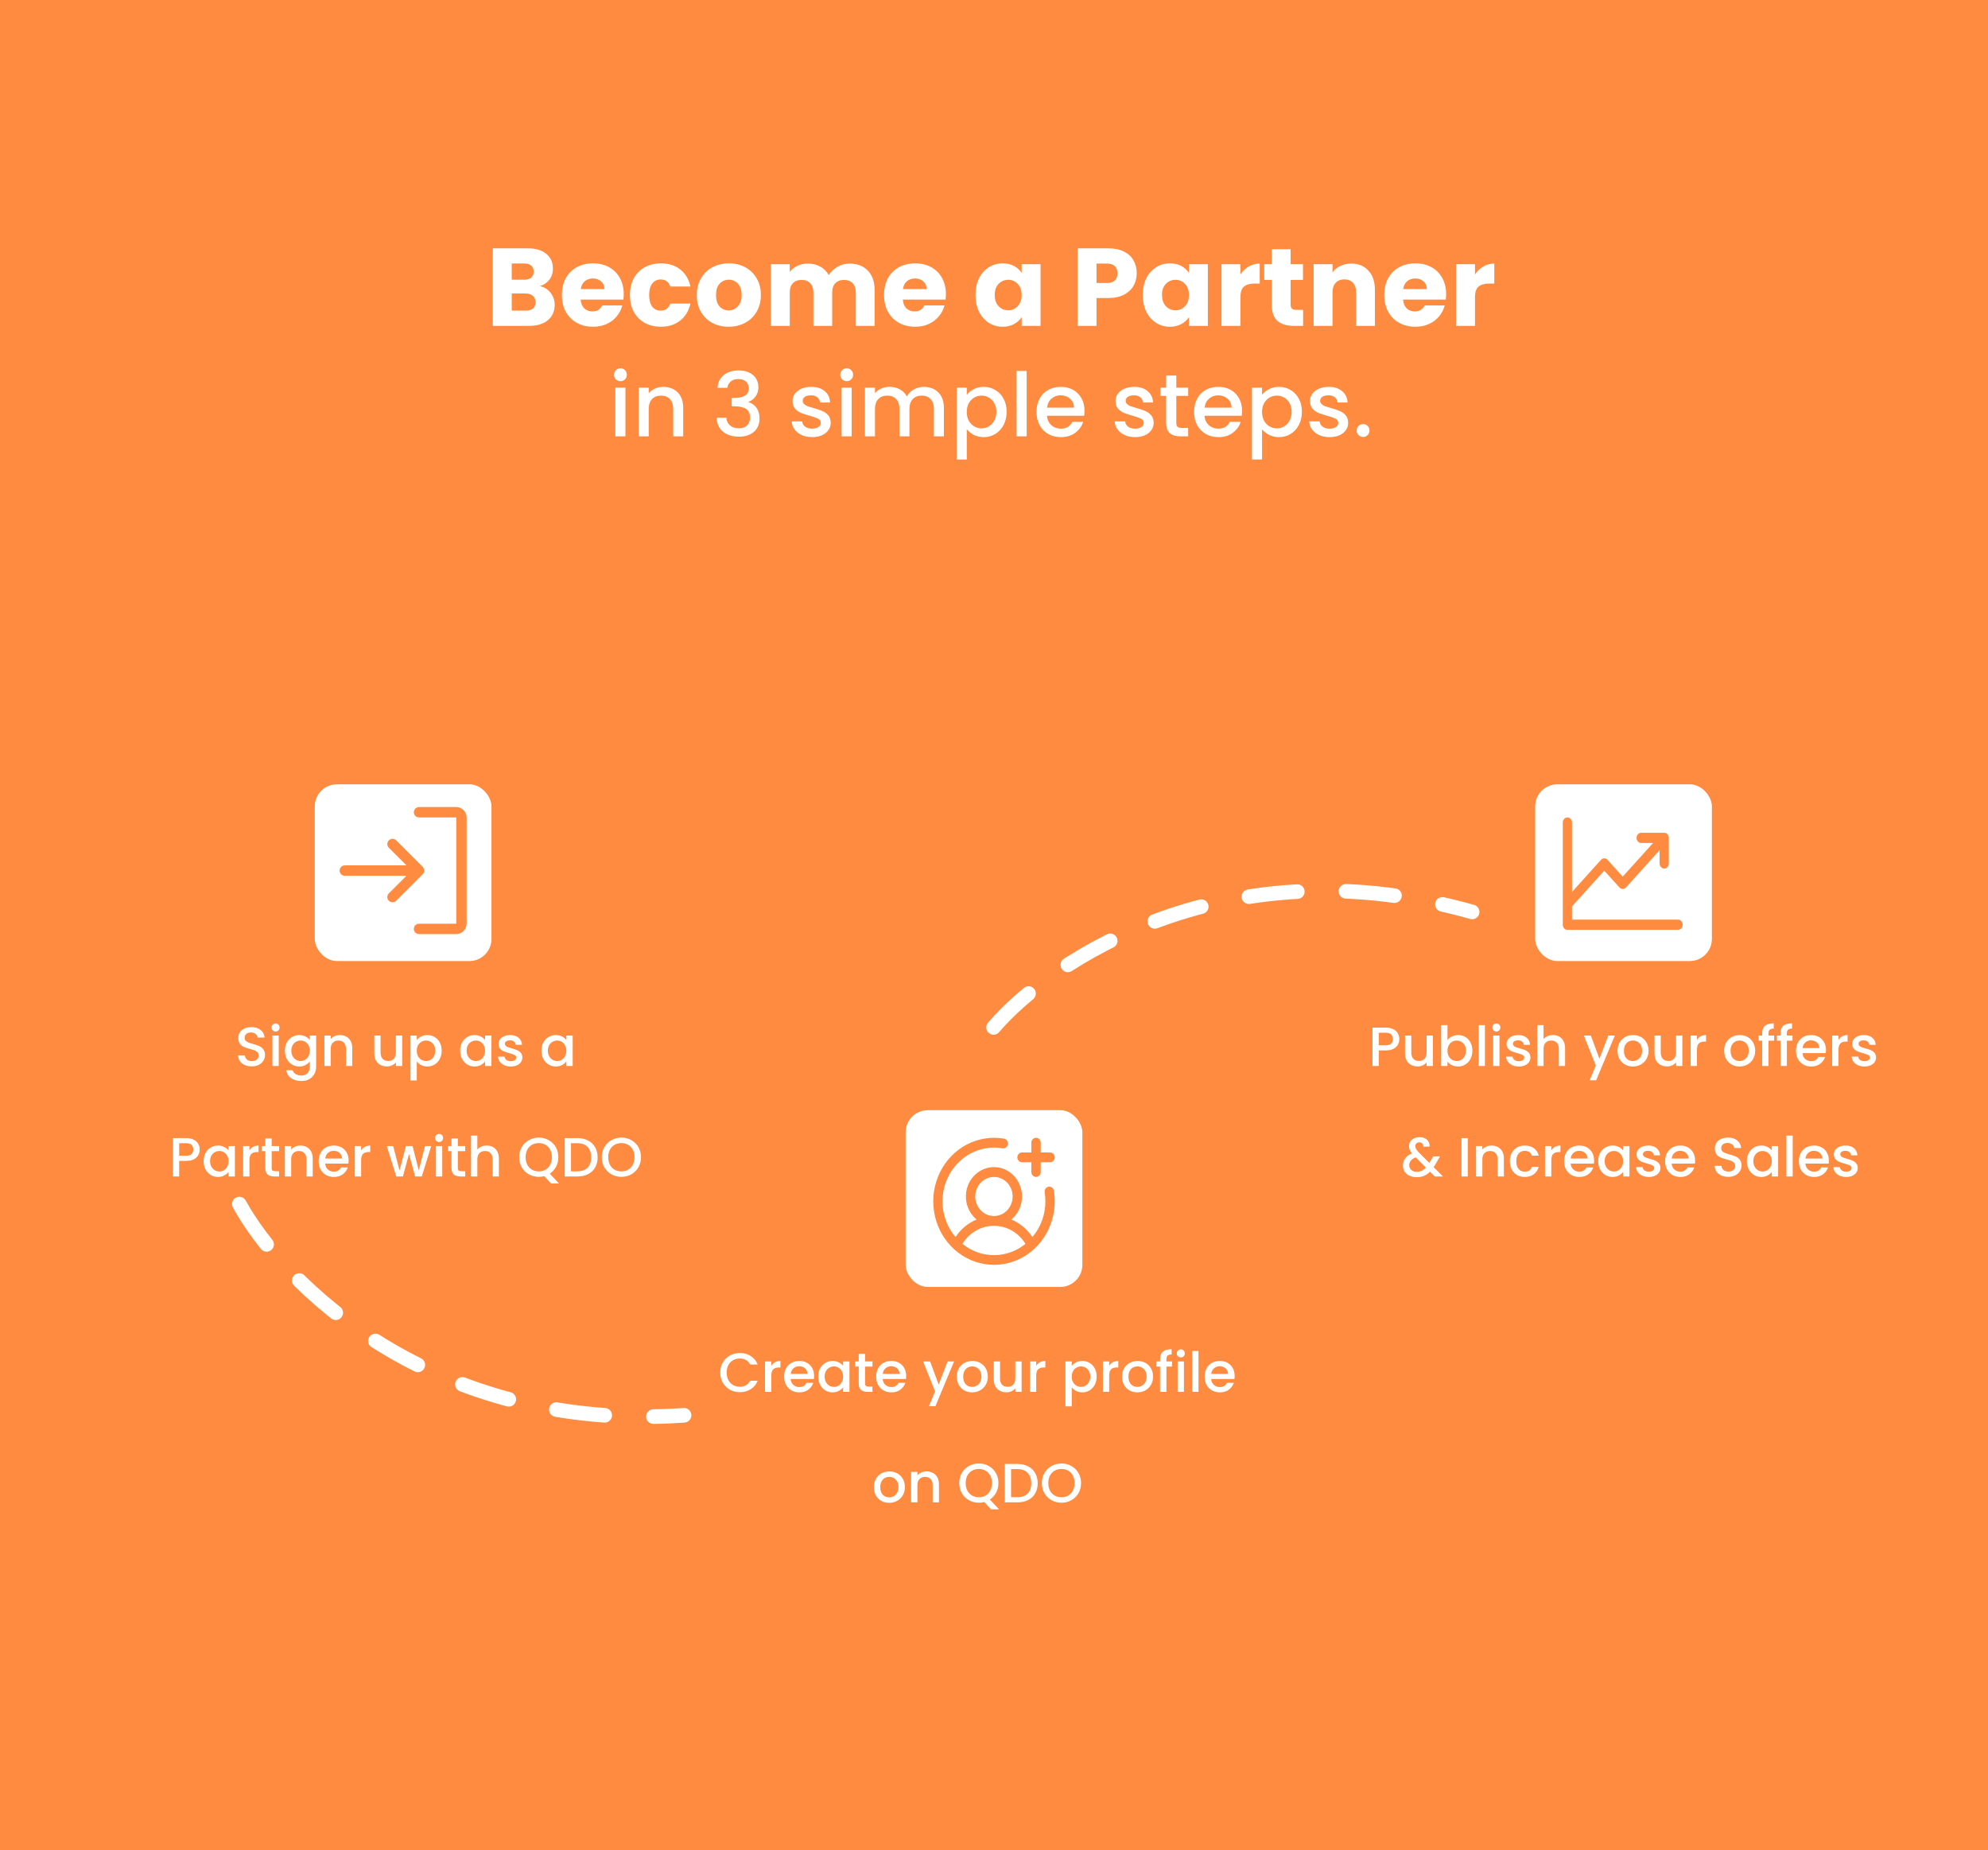 <svg width="360" height="335" viewBox="0 0 360 335" fill="none" xmlns="http://www.w3.org/2000/svg">
<rect width="360" height="335" fill="#FE8B3F"/>
<rect x="57" y="142" width="32" height="32" rx="4" fill="white"/>
<path d="M76.722 158.459L76.722 158.459L71.922 163.259C71.698 163.483 71.395 163.608 71.079 163.608C70.763 163.608 70.459 163.483 70.236 163.259C70.012 163.036 69.886 162.732 69.886 162.416C69.886 162.1 70.012 161.796 70.236 161.573C70.236 161.573 70.236 161.573 70.236 161.573L72.577 159.234L73.004 158.807H72.4H62.44C62.124 158.807 61.822 158.682 61.599 158.459C61.375 158.235 61.25 157.933 61.25 157.617C61.25 157.302 61.375 156.999 61.599 156.776C61.822 156.553 62.124 156.427 62.44 156.427H72.4H73.003L72.577 156L70.238 153.659L70.238 153.659C70.127 153.548 70.039 153.417 69.98 153.272C69.919 153.128 69.889 152.973 69.889 152.816C69.889 152.5 70.014 152.196 70.238 151.973C70.462 151.749 70.765 151.623 71.081 151.623C71.397 151.623 71.701 151.749 71.924 151.973L76.724 156.773L76.725 156.773C76.835 156.884 76.923 157.015 76.983 157.16C77.043 157.304 77.074 157.46 77.073 157.616C77.073 157.773 77.042 157.928 76.982 158.072C76.922 158.217 76.834 158.348 76.722 158.459ZM82.37 148.497V148.247H82.12H75.88C75.564 148.247 75.262 148.122 75.038 147.899C74.815 147.675 74.69 147.373 74.69 147.057C74.69 146.742 74.815 146.439 75.038 146.216C75.262 145.993 75.564 145.867 75.88 145.867H82.6C83.17 145.867 83.717 146.094 84.12 146.497C84.523 146.9 84.75 147.447 84.75 148.017V167.217C84.75 167.787 84.523 168.334 84.12 168.737C83.717 169.141 83.17 169.367 82.6 169.367H75.88C75.564 169.367 75.262 169.242 75.038 169.019C74.815 168.795 74.69 168.493 74.69 168.177C74.69 167.862 74.815 167.559 75.038 167.336C75.262 167.113 75.564 166.987 75.88 166.987H82.12H82.37V166.737V148.497Z" fill="#FE8B3F" stroke="white" stroke-width="0.5"/>
<path d="M45.588 193.07C45.121 193.07 44.701 192.99 44.328 192.83C43.955 192.663 43.661 192.43 43.448 192.13C43.234 191.83 43.128 191.48 43.128 191.08H44.348C44.374 191.38 44.491 191.627 44.698 191.82C44.911 192.013 45.208 192.11 45.588 192.11C45.981 192.11 46.288 192.017 46.508 191.83C46.728 191.637 46.838 191.39 46.838 191.09C46.838 190.857 46.768 190.667 46.628 190.52C46.495 190.373 46.325 190.26 46.118 190.18C45.918 190.1 45.638 190.013 45.278 189.92C44.825 189.8 44.455 189.68 44.168 189.56C43.888 189.433 43.648 189.24 43.448 188.98C43.248 188.72 43.148 188.373 43.148 187.94C43.148 187.54 43.248 187.19 43.448 186.89C43.648 186.59 43.928 186.36 44.288 186.2C44.648 186.04 45.065 185.96 45.538 185.96C46.211 185.96 46.761 186.13 47.188 186.47C47.621 186.803 47.861 187.263 47.908 187.85H46.648C46.628 187.597 46.508 187.38 46.288 187.2C46.068 187.02 45.778 186.93 45.418 186.93C45.091 186.93 44.825 187.013 44.618 187.18C44.411 187.347 44.308 187.587 44.308 187.9C44.308 188.113 44.371 188.29 44.498 188.43C44.631 188.563 44.798 188.67 44.998 188.75C45.198 188.83 45.471 188.917 45.818 189.01C46.278 189.137 46.651 189.263 46.938 189.39C47.231 189.517 47.478 189.713 47.678 189.98C47.885 190.24 47.988 190.59 47.988 191.03C47.988 191.383 47.891 191.717 47.698 192.03C47.511 192.343 47.234 192.597 46.868 192.79C46.508 192.977 46.081 193.07 45.588 193.07ZM49.913 186.76C49.706 186.76 49.533 186.69 49.393 186.55C49.253 186.41 49.183 186.237 49.183 186.03C49.183 185.823 49.253 185.65 49.393 185.51C49.533 185.37 49.706 185.3 49.913 185.3C50.113 185.3 50.283 185.37 50.423 185.51C50.563 185.65 50.633 185.823 50.633 186.03C50.633 186.237 50.563 186.41 50.423 186.55C50.283 186.69 50.113 186.76 49.913 186.76ZM50.473 187.49V193H49.333V187.49H50.473ZM54.19 187.4C54.616 187.4 54.993 187.487 55.32 187.66C55.653 187.827 55.913 188.037 56.1 188.29V187.49H57.25V193.09C57.25 193.597 57.143 194.047 56.93 194.44C56.716 194.84 56.406 195.153 56 195.38C55.6 195.607 55.12 195.72 54.56 195.72C53.813 195.72 53.193 195.543 52.7 195.19C52.206 194.843 51.926 194.37 51.86 193.77H52.99C53.076 194.057 53.26 194.287 53.54 194.46C53.826 194.64 54.166 194.73 54.56 194.73C55.02 194.73 55.39 194.59 55.67 194.31C55.956 194.03 56.1 193.623 56.1 193.09V192.17C55.906 192.43 55.643 192.65 55.31 192.83C54.983 193.003 54.61 193.09 54.19 193.09C53.71 193.09 53.27 192.97 52.87 192.73C52.476 192.483 52.163 192.143 51.93 191.71C51.703 191.27 51.59 190.773 51.59 190.22C51.59 189.667 51.703 189.177 51.93 188.75C52.163 188.323 52.476 187.993 52.87 187.76C53.27 187.52 53.71 187.4 54.19 187.4ZM56.1 190.24C56.1 189.86 56.02 189.53 55.86 189.25C55.706 188.97 55.503 188.757 55.25 188.61C54.996 188.463 54.723 188.39 54.43 188.39C54.136 188.39 53.863 188.463 53.61 188.61C53.356 188.75 53.15 188.96 52.99 189.24C52.836 189.513 52.76 189.84 52.76 190.22C52.76 190.6 52.836 190.933 52.99 191.22C53.15 191.507 53.356 191.727 53.61 191.88C53.87 192.027 54.143 192.1 54.43 192.1C54.723 192.1 54.996 192.027 55.25 191.88C55.503 191.733 55.706 191.52 55.86 191.24C56.02 190.953 56.1 190.62 56.1 190.24ZM61.527 187.4C61.96 187.4 62.347 187.49 62.687 187.67C63.034 187.85 63.304 188.117 63.497 188.47C63.69 188.823 63.787 189.25 63.787 189.75V193H62.657V189.92C62.657 189.427 62.534 189.05 62.287 188.79C62.04 188.523 61.704 188.39 61.277 188.39C60.85 188.39 60.51 188.523 60.257 188.79C60.01 189.05 59.887 189.427 59.887 189.92V193H58.747V187.49H59.887V188.12C60.074 187.893 60.31 187.717 60.597 187.59C60.89 187.463 61.2 187.4 61.527 187.4ZM72.829 187.49V193H71.689V192.35C71.509 192.577 71.272 192.757 70.979 192.89C70.692 193.017 70.385 193.08 70.059 193.08C69.626 193.08 69.236 192.99 68.889 192.81C68.549 192.63 68.279 192.363 68.079 192.01C67.885 191.657 67.789 191.23 67.789 190.73V187.49H68.919V190.56C68.919 191.053 69.042 191.433 69.289 191.7C69.535 191.96 69.872 192.09 70.299 192.09C70.725 192.09 71.062 191.96 71.309 191.7C71.562 191.433 71.689 191.053 71.689 190.56V187.49H72.829ZM75.473 188.3C75.666 188.047 75.93 187.833 76.263 187.66C76.596 187.487 76.973 187.4 77.393 187.4C77.873 187.4 78.31 187.52 78.703 187.76C79.103 187.993 79.416 188.323 79.643 188.75C79.87 189.177 79.983 189.667 79.983 190.22C79.983 190.773 79.87 191.27 79.643 191.71C79.416 192.143 79.103 192.483 78.703 192.73C78.31 192.97 77.873 193.09 77.393 193.09C76.973 193.09 76.6 193.007 76.273 192.84C75.946 192.667 75.68 192.453 75.473 192.2V195.62H74.333V187.49H75.473V188.3ZM78.823 190.22C78.823 189.84 78.743 189.513 78.583 189.24C78.43 188.96 78.223 188.75 77.963 188.61C77.71 188.463 77.436 188.39 77.143 188.39C76.856 188.39 76.583 188.463 76.323 188.61C76.07 188.757 75.863 188.97 75.703 189.25C75.55 189.53 75.473 189.86 75.473 190.24C75.473 190.62 75.55 190.953 75.703 191.24C75.863 191.52 76.07 191.733 76.323 191.88C76.583 192.027 76.856 192.1 77.143 192.1C77.436 192.1 77.71 192.027 77.963 191.88C78.223 191.727 78.43 191.507 78.583 191.22C78.743 190.933 78.823 190.6 78.823 190.22ZM83.328 190.22C83.328 189.667 83.441 189.177 83.668 188.75C83.901 188.323 84.215 187.993 84.608 187.76C85.008 187.52 85.448 187.4 85.928 187.4C86.361 187.4 86.738 187.487 87.058 187.66C87.385 187.827 87.645 188.037 87.838 188.29V187.49H88.988V193H87.838V192.18C87.645 192.44 87.381 192.657 87.048 192.83C86.715 193.003 86.335 193.09 85.908 193.09C85.435 193.09 85.001 192.97 84.608 192.73C84.215 192.483 83.901 192.143 83.668 191.71C83.441 191.27 83.328 190.773 83.328 190.22ZM87.838 190.24C87.838 189.86 87.758 189.53 87.598 189.25C87.445 188.97 87.241 188.757 86.988 188.61C86.735 188.463 86.461 188.39 86.168 188.39C85.875 188.39 85.601 188.463 85.348 188.61C85.095 188.75 84.888 188.96 84.728 189.24C84.575 189.513 84.498 189.84 84.498 190.22C84.498 190.6 84.575 190.933 84.728 191.22C84.888 191.507 85.095 191.727 85.348 191.88C85.608 192.027 85.881 192.1 86.168 192.1C86.461 192.1 86.735 192.027 86.988 191.88C87.241 191.733 87.445 191.52 87.598 191.24C87.758 190.953 87.838 190.62 87.838 190.24ZM92.485 193.09C92.052 193.09 91.662 193.013 91.315 192.86C90.975 192.7 90.705 192.487 90.505 192.22C90.305 191.947 90.199 191.643 90.185 191.31H91.365C91.385 191.543 91.495 191.74 91.695 191.9C91.902 192.053 92.159 192.13 92.465 192.13C92.785 192.13 93.032 192.07 93.205 191.95C93.385 191.823 93.475 191.663 93.475 191.47C93.475 191.263 93.375 191.11 93.175 191.01C92.982 190.91 92.672 190.8 92.245 190.68C91.832 190.567 91.495 190.457 91.235 190.35C90.975 190.243 90.749 190.08 90.555 189.86C90.369 189.64 90.275 189.35 90.275 188.99C90.275 188.697 90.362 188.43 90.535 188.19C90.709 187.943 90.955 187.75 91.275 187.61C91.602 187.47 91.975 187.4 92.395 187.4C93.022 187.4 93.525 187.56 93.905 187.88C94.292 188.193 94.499 188.623 94.525 189.17H93.385C93.365 188.923 93.265 188.727 93.085 188.58C92.905 188.433 92.662 188.36 92.355 188.36C92.055 188.36 91.825 188.417 91.665 188.53C91.505 188.643 91.425 188.793 91.425 188.98C91.425 189.127 91.479 189.25 91.585 189.35C91.692 189.45 91.822 189.53 91.975 189.59C92.129 189.643 92.355 189.713 92.655 189.8C93.055 189.907 93.382 190.017 93.635 190.13C93.895 190.237 94.119 190.397 94.305 190.61C94.492 190.823 94.589 191.107 94.595 191.46C94.595 191.773 94.509 192.053 94.335 192.3C94.162 192.547 93.915 192.74 93.595 192.88C93.282 193.02 92.912 193.09 92.485 193.09ZM98.045 190.22C98.045 189.667 98.158 189.177 98.385 188.75C98.618 188.323 98.931 187.993 99.325 187.76C99.725 187.52 100.165 187.4 100.645 187.4C101.078 187.4 101.455 187.487 101.775 187.66C102.101 187.827 102.361 188.037 102.555 188.29V187.49H103.705V193H102.555V192.18C102.361 192.44 102.098 192.657 101.765 192.83C101.431 193.003 101.051 193.09 100.625 193.09C100.151 193.09 99.718 192.97 99.325 192.73C98.931 192.483 98.618 192.143 98.385 191.71C98.158 191.27 98.045 190.773 98.045 190.22ZM102.555 190.24C102.555 189.86 102.475 189.53 102.315 189.25C102.161 188.97 101.958 188.757 101.705 188.61C101.451 188.463 101.178 188.39 100.885 188.39C100.591 188.39 100.318 188.463 100.065 188.61C99.811 188.75 99.605 188.96 99.445 189.24C99.291 189.513 99.215 189.84 99.215 190.22C99.215 190.6 99.291 190.933 99.445 191.22C99.605 191.507 99.811 191.727 100.065 191.88C100.325 192.027 100.598 192.1 100.885 192.1C101.178 192.1 101.451 192.027 101.705 191.88C101.958 191.733 102.161 191.52 102.315 191.24C102.475 190.953 102.555 190.62 102.555 190.24ZM36.166 208.12C36.166 208.473 36.082 208.807 35.916 209.12C35.749 209.433 35.482 209.69 35.116 209.89C34.749 210.083 34.279 210.18 33.706 210.18H32.446V213H31.306V206.05H33.706C34.239 206.05 34.689 206.143 35.056 206.33C35.429 206.51 35.706 206.757 35.886 207.07C36.072 207.383 36.166 207.733 36.166 208.12ZM33.706 209.25C34.139 209.25 34.462 209.153 34.676 208.96C34.889 208.76 34.996 208.48 34.996 208.12C34.996 207.36 34.566 206.98 33.706 206.98H32.446V209.25H33.706ZM36.873 210.22C36.873 209.667 36.986 209.177 37.213 208.75C37.446 208.323 37.76 207.993 38.153 207.76C38.553 207.52 38.993 207.4 39.473 207.4C39.906 207.4 40.283 207.487 40.603 207.66C40.93 207.827 41.19 208.037 41.383 208.29V207.49H42.533V213H41.383V212.18C41.19 212.44 40.926 212.657 40.593 212.83C40.26 213.003 39.88 213.09 39.453 213.09C38.98 213.09 38.546 212.97 38.153 212.73C37.76 212.483 37.446 212.143 37.213 211.71C36.986 211.27 36.873 210.773 36.873 210.22ZM41.383 210.24C41.383 209.86 41.303 209.53 41.143 209.25C40.99 208.97 40.786 208.757 40.533 208.61C40.28 208.463 40.006 208.39 39.713 208.39C39.42 208.39 39.146 208.463 38.893 208.61C38.64 208.75 38.433 208.96 38.273 209.24C38.12 209.513 38.043 209.84 38.043 210.22C38.043 210.6 38.12 210.933 38.273 211.22C38.433 211.507 38.64 211.727 38.893 211.88C39.153 212.027 39.426 212.1 39.713 212.1C40.006 212.1 40.28 212.027 40.533 211.88C40.786 211.733 40.99 211.52 41.143 211.24C41.303 210.953 41.383 210.62 41.383 210.24ZM45.17 208.29C45.337 208.01 45.557 207.793 45.83 207.64C46.11 207.48 46.44 207.4 46.82 207.4V208.58H46.53C46.084 208.58 45.744 208.693 45.51 208.92C45.284 209.147 45.17 209.54 45.17 210.1V213H44.03V207.49H45.17V208.29ZM49.198 208.42V211.47C49.198 211.677 49.245 211.827 49.338 211.92C49.438 212.007 49.605 212.05 49.838 212.05H50.538V213H49.638C49.125 213 48.731 212.88 48.458 212.64C48.185 212.4 48.048 212.01 48.048 211.47V208.42H47.398V207.49H48.048V206.12H49.198V207.49H50.538V208.42H49.198ZM54.369 207.4C54.802 207.4 55.189 207.49 55.529 207.67C55.876 207.85 56.145 208.117 56.339 208.47C56.532 208.823 56.629 209.25 56.629 209.75V213H55.499V209.92C55.499 209.427 55.376 209.05 55.129 208.79C54.882 208.523 54.545 208.39 54.119 208.39C53.692 208.39 53.352 208.523 53.099 208.79C52.852 209.05 52.729 209.427 52.729 209.92V213H51.589V207.49H52.729V208.12C52.916 207.893 53.152 207.717 53.439 207.59C53.732 207.463 54.042 207.4 54.369 207.4ZM63.133 210.11C63.133 210.317 63.12 210.503 63.093 210.67H58.883C58.916 211.11 59.08 211.463 59.373 211.73C59.666 211.997 60.026 212.13 60.453 212.13C61.066 212.13 61.5 211.873 61.753 211.36H62.983C62.816 211.867 62.513 212.283 62.073 212.61C61.64 212.93 61.1 213.09 60.453 213.09C59.926 213.09 59.453 212.973 59.033 212.74C58.62 212.5 58.293 212.167 58.053 211.74C57.82 211.307 57.703 210.807 57.703 210.24C57.703 209.673 57.816 209.177 58.043 208.75C58.276 208.317 58.6 207.983 59.013 207.75C59.433 207.517 59.913 207.4 60.453 207.4C60.973 207.4 61.436 207.513 61.843 207.74C62.25 207.967 62.566 208.287 62.793 208.7C63.02 209.107 63.133 209.577 63.133 210.11ZM61.943 209.75C61.936 209.33 61.786 208.993 61.493 208.74C61.2 208.487 60.836 208.36 60.403 208.36C60.01 208.36 59.673 208.487 59.393 208.74C59.113 208.987 58.946 209.323 58.893 209.75H61.943ZM65.395 208.29C65.561 208.01 65.781 207.793 66.055 207.64C66.335 207.48 66.665 207.4 67.045 207.4V208.58H66.755C66.308 208.58 65.968 208.693 65.735 208.92C65.508 209.147 65.395 209.54 65.395 210.1V213H64.255V207.49H65.395V208.29ZM78.09 207.49L76.38 213H75.18L74.07 208.93L72.96 213H71.76L70.04 207.49H71.2L72.35 211.92L73.52 207.49H74.71L75.83 211.9L76.97 207.49H78.09ZM79.522 206.76C79.316 206.76 79.142 206.69 79.002 206.55C78.862 206.41 78.792 206.237 78.792 206.03C78.792 205.823 78.862 205.65 79.002 205.51C79.142 205.37 79.316 205.3 79.522 205.3C79.722 205.3 79.892 205.37 80.032 205.51C80.172 205.65 80.242 205.823 80.242 206.03C80.242 206.237 80.172 206.41 80.032 206.55C79.892 206.69 79.722 206.76 79.522 206.76ZM80.082 207.49V213H78.942V207.49H80.082ZM82.909 208.42V211.47C82.909 211.677 82.956 211.827 83.049 211.92C83.149 212.007 83.316 212.05 83.549 212.05H84.249V213H83.349C82.836 213 82.442 212.88 82.169 212.64C81.896 212.4 81.759 212.01 81.759 211.47V208.42H81.109V207.49H81.759V206.12H82.909V207.49H84.249V208.42H82.909ZM88.15 207.4C88.57 207.4 88.943 207.49 89.27 207.67C89.603 207.85 89.863 208.117 90.05 208.47C90.243 208.823 90.34 209.25 90.34 209.75V213H89.21V209.92C89.21 209.427 89.087 209.05 88.84 208.79C88.593 208.523 88.257 208.39 87.83 208.39C87.403 208.39 87.063 208.523 86.81 208.79C86.563 209.05 86.44 209.427 86.44 209.92V213H85.3V205.6H86.44V208.13C86.633 207.897 86.876 207.717 87.17 207.59C87.47 207.463 87.796 207.4 88.15 207.4ZM99.772 214.26L98.552 212.94C98.252 213.027 97.922 213.07 97.562 213.07C96.915 213.07 96.318 212.92 95.772 212.62C95.232 212.313 94.802 211.89 94.482 211.35C94.168 210.803 94.012 210.19 94.012 209.51C94.012 208.83 94.168 208.22 94.482 207.68C94.802 207.14 95.232 206.72 95.772 206.42C96.318 206.113 96.915 205.96 97.562 205.96C98.215 205.96 98.812 206.113 99.352 206.42C99.898 206.72 100.328 207.14 100.642 207.68C100.955 208.22 101.112 208.83 101.112 209.51C101.112 210.15 100.972 210.73 100.692 211.25C100.418 211.763 100.038 212.177 99.552 212.49L101.222 214.26H99.772ZM95.182 209.51C95.182 210.023 95.282 210.477 95.482 210.87C95.688 211.257 95.972 211.557 96.332 211.77C96.692 211.977 97.102 212.08 97.562 212.08C98.022 212.08 98.432 211.977 98.792 211.77C99.152 211.557 99.432 211.257 99.632 210.87C99.838 210.477 99.942 210.023 99.942 209.51C99.942 208.997 99.838 208.547 99.632 208.16C99.432 207.773 99.152 207.477 98.792 207.27C98.432 207.063 98.022 206.96 97.562 206.96C97.102 206.96 96.692 207.063 96.332 207.27C95.972 207.477 95.688 207.773 95.482 208.16C95.282 208.547 95.182 208.997 95.182 209.51ZM104.533 206.05C105.273 206.05 105.919 206.193 106.473 206.48C107.033 206.76 107.463 207.167 107.763 207.7C108.069 208.227 108.223 208.843 108.223 209.55C108.223 210.257 108.069 210.87 107.763 211.39C107.463 211.91 107.033 212.31 106.473 212.59C105.919 212.863 105.273 213 104.533 213H102.263V206.05H104.533ZM104.533 212.07C105.346 212.07 105.969 211.85 106.403 211.41C106.836 210.97 107.053 210.35 107.053 209.55C107.053 208.743 106.836 208.113 106.403 207.66C105.969 207.207 105.346 206.98 104.533 206.98H103.403V212.07H104.533ZM112.523 213.07C111.876 213.07 111.279 212.92 110.733 212.62C110.193 212.313 109.763 211.89 109.443 211.35C109.129 210.803 108.973 210.19 108.973 209.51C108.973 208.83 109.129 208.22 109.443 207.68C109.763 207.14 110.193 206.72 110.733 206.42C111.279 206.113 111.876 205.96 112.523 205.96C113.176 205.96 113.773 206.113 114.313 206.42C114.859 206.72 115.289 207.14 115.603 207.68C115.916 208.22 116.073 208.83 116.073 209.51C116.073 210.19 115.916 210.803 115.603 211.35C115.289 211.89 114.859 212.313 114.313 212.62C113.773 212.92 113.176 213.07 112.523 213.07ZM112.523 212.08C112.983 212.08 113.393 211.977 113.753 211.77C114.113 211.557 114.393 211.257 114.593 210.87C114.799 210.477 114.903 210.023 114.903 209.51C114.903 208.997 114.799 208.547 114.593 208.16C114.393 207.773 114.113 207.477 113.753 207.27C113.393 207.063 112.983 206.96 112.523 206.96C112.063 206.96 111.653 207.063 111.293 207.27C110.933 207.477 110.649 207.773 110.443 208.16C110.243 208.547 110.143 208.997 110.143 209.51C110.143 210.023 110.243 210.477 110.443 210.87C110.649 211.257 110.933 211.557 111.293 211.77C111.653 211.977 112.063 212.08 112.523 212.08Z" fill="white"/>
<rect x="164" y="201" width="32" height="32" rx="4" fill="white"/>
<path d="M184.226 209.541C184.226 209.306 184.315 209.081 184.474 208.915C184.632 208.749 184.848 208.656 185.072 208.656H186.766V206.885C186.766 206.651 186.855 206.425 187.014 206.259C187.173 206.093 187.388 206 187.613 206C187.837 206 188.053 206.093 188.212 206.259C188.37 206.425 188.46 206.651 188.46 206.885V208.656H190.153C190.378 208.656 190.593 208.749 190.752 208.915C190.911 209.081 191 209.306 191 209.541C191 209.776 190.911 210.001 190.752 210.167C190.593 210.333 190.378 210.426 190.153 210.426H188.46V212.197C188.46 212.432 188.37 212.657 188.212 212.823C188.053 212.989 187.837 213.082 187.613 213.082C187.388 213.082 187.173 212.989 187.014 212.823C186.855 212.657 186.766 212.432 186.766 212.197V210.426H185.072C184.848 210.426 184.632 210.333 184.474 210.167C184.315 210.001 184.226 209.776 184.226 209.541ZM190.848 215.592C191.234 217.996 190.88 220.467 189.837 222.647C188.793 224.827 187.114 226.604 185.041 227.721C182.968 228.839 180.609 229.238 178.305 228.863C176.001 228.487 173.871 227.356 172.222 225.632C170.573 223.908 169.491 221.681 169.131 219.272C168.772 216.863 169.154 214.397 170.223 212.23C171.292 210.063 172.991 208.307 175.077 207.216C177.162 206.125 179.525 205.755 181.825 206.159C182.045 206.2 182.24 206.33 182.369 206.52C182.498 206.711 182.549 206.947 182.513 207.177C182.476 207.407 182.353 207.613 182.172 207.749C181.991 207.886 181.766 207.942 181.545 207.906C180.21 207.671 178.841 207.743 177.535 208.117C176.229 208.491 175.016 209.159 173.981 210.073C172.947 210.987 172.115 212.126 171.545 213.41C170.974 214.694 170.678 216.093 170.677 217.509C170.675 219.893 171.513 222.194 173.031 223.973C173.975 222.542 175.303 221.435 176.848 220.791C176.018 220.108 175.413 219.171 175.116 218.112C174.819 217.052 174.845 215.922 175.191 214.879C175.537 213.836 176.185 212.931 177.045 212.291C177.906 211.651 178.935 211.306 179.992 211.306C181.048 211.306 182.078 211.651 182.938 212.291C183.798 212.931 184.446 213.836 184.792 214.879C185.138 215.922 185.164 217.052 184.867 218.112C184.57 219.171 183.965 220.108 183.135 220.791C184.68 221.435 186.008 222.542 186.952 223.973C188.47 222.194 189.308 219.893 189.306 217.509C189.306 216.965 189.263 216.421 189.177 215.884C189.158 215.769 189.16 215.651 189.185 215.537C189.209 215.423 189.255 215.315 189.319 215.219C189.384 215.124 189.466 215.043 189.561 214.98C189.655 214.918 189.761 214.876 189.871 214.857C189.982 214.838 190.095 214.841 190.204 214.868C190.312 214.895 190.415 214.943 190.506 215.012C190.597 215.08 190.674 215.167 190.732 215.266C190.791 215.366 190.83 215.477 190.848 215.592ZM179.992 220.165C180.661 220.165 181.316 219.957 181.873 219.568C182.43 219.179 182.865 218.626 183.121 217.979C183.377 217.332 183.444 216.62 183.314 215.933C183.183 215.246 182.86 214.615 182.387 214.12C181.913 213.624 181.309 213.287 180.652 213.15C179.995 213.014 179.314 213.084 178.695 213.352C178.076 213.62 177.547 214.074 177.175 214.656C176.803 215.239 176.604 215.923 176.604 216.624C176.604 217.563 176.961 218.463 177.596 219.128C178.232 219.792 179.093 220.165 179.992 220.165ZM179.992 227.247C182.059 227.249 184.068 226.529 185.699 225.2C185.086 224.198 184.242 223.374 183.245 222.803C182.248 222.232 181.129 221.933 179.992 221.933C178.854 221.933 177.735 222.232 176.738 222.803C175.741 223.374 174.897 224.198 174.284 225.2C175.915 226.529 177.924 227.249 179.992 227.247Z" fill="#FE8B3F"/>
<path d="M130.422 248.51C130.422 247.83 130.578 247.22 130.892 246.68C131.212 246.14 131.642 245.72 132.182 245.42C132.728 245.113 133.325 244.96 133.972 244.96C134.712 244.96 135.368 245.143 135.942 245.51C136.522 245.87 136.942 246.383 137.202 247.05H135.832C135.652 246.683 135.402 246.41 135.082 246.23C134.762 246.05 134.392 245.96 133.972 245.96C133.512 245.96 133.102 246.063 132.742 246.27C132.382 246.477 132.098 246.773 131.892 247.16C131.692 247.547 131.592 247.997 131.592 248.51C131.592 249.023 131.692 249.473 131.892 249.86C132.098 250.247 132.382 250.547 132.742 250.76C133.102 250.967 133.512 251.07 133.972 251.07C134.392 251.07 134.762 250.98 135.082 250.8C135.402 250.62 135.652 250.347 135.832 249.98H137.202C136.942 250.647 136.522 251.16 135.942 251.52C135.368 251.88 134.712 252.06 133.972 252.06C133.318 252.06 132.722 251.91 132.182 251.61C131.642 251.303 131.212 250.88 130.892 250.34C130.578 249.8 130.422 249.19 130.422 248.51ZM139.676 247.29C139.843 247.01 140.063 246.793 140.336 246.64C140.616 246.48 140.946 246.4 141.326 246.4V247.58H141.036C140.589 247.58 140.249 247.693 140.016 247.92C139.789 248.147 139.676 248.54 139.676 249.1V252H138.536V246.49H139.676V247.29ZM147.424 249.11C147.424 249.317 147.411 249.503 147.384 249.67H143.174C143.207 250.11 143.371 250.463 143.664 250.73C143.957 250.997 144.317 251.13 144.744 251.13C145.357 251.13 145.791 250.873 146.044 250.36H147.274C147.107 250.867 146.804 251.283 146.364 251.61C145.931 251.93 145.391 252.09 144.744 252.09C144.217 252.09 143.744 251.973 143.324 251.74C142.911 251.5 142.584 251.167 142.344 250.74C142.111 250.307 141.994 249.807 141.994 249.24C141.994 248.673 142.107 248.177 142.334 247.75C142.567 247.317 142.891 246.983 143.304 246.75C143.724 246.517 144.204 246.4 144.744 246.4C145.264 246.4 145.727 246.513 146.134 246.74C146.541 246.967 146.857 247.287 147.084 247.7C147.311 248.107 147.424 248.577 147.424 249.11ZM146.234 248.75C146.227 248.33 146.077 247.993 145.784 247.74C145.491 247.487 145.127 247.36 144.694 247.36C144.301 247.36 143.964 247.487 143.684 247.74C143.404 247.987 143.237 248.323 143.184 248.75H146.234ZM148.166 249.22C148.166 248.667 148.279 248.177 148.506 247.75C148.739 247.323 149.053 246.993 149.446 246.76C149.846 246.52 150.286 246.4 150.766 246.4C151.199 246.4 151.576 246.487 151.896 246.66C152.223 246.827 152.483 247.037 152.676 247.29V246.49H153.826V252H152.676V251.18C152.483 251.44 152.219 251.657 151.886 251.83C151.553 252.003 151.173 252.09 150.746 252.09C150.273 252.09 149.839 251.97 149.446 251.73C149.053 251.483 148.739 251.143 148.506 250.71C148.279 250.27 148.166 249.773 148.166 249.22ZM152.676 249.24C152.676 248.86 152.596 248.53 152.436 248.25C152.283 247.97 152.079 247.757 151.826 247.61C151.573 247.463 151.299 247.39 151.006 247.39C150.713 247.39 150.439 247.463 150.186 247.61C149.933 247.75 149.726 247.96 149.566 248.24C149.413 248.513 149.336 248.84 149.336 249.22C149.336 249.6 149.413 249.933 149.566 250.22C149.726 250.507 149.933 250.727 150.186 250.88C150.446 251.027 150.719 251.1 151.006 251.1C151.299 251.1 151.573 251.027 151.826 250.88C152.079 250.733 152.283 250.52 152.436 250.24C152.596 249.953 152.676 249.62 152.676 249.24ZM156.653 247.42V250.47C156.653 250.677 156.7 250.827 156.793 250.92C156.893 251.007 157.06 251.05 157.293 251.05H157.993V252H157.093C156.58 252 156.187 251.88 155.913 251.64C155.64 251.4 155.503 251.01 155.503 250.47V247.42H154.853V246.49H155.503V245.12H156.653V246.49H157.993V247.42H156.653ZM164.094 249.11C164.094 249.317 164.081 249.503 164.054 249.67H159.844C159.877 250.11 160.041 250.463 160.334 250.73C160.627 250.997 160.987 251.13 161.414 251.13C162.027 251.13 162.461 250.873 162.714 250.36H163.944C163.777 250.867 163.474 251.283 163.034 251.61C162.601 251.93 162.061 252.09 161.414 252.09C160.887 252.09 160.414 251.973 159.994 251.74C159.581 251.5 159.254 251.167 159.014 250.74C158.781 250.307 158.664 249.807 158.664 249.24C158.664 248.673 158.777 248.177 159.004 247.75C159.237 247.317 159.561 246.983 159.974 246.75C160.394 246.517 160.874 246.4 161.414 246.4C161.934 246.4 162.397 246.513 162.804 246.74C163.211 246.967 163.527 247.287 163.754 247.7C163.981 248.107 164.094 248.577 164.094 249.11ZM162.904 248.75C162.897 248.33 162.747 247.993 162.454 247.74C162.161 247.487 161.797 247.36 161.364 247.36C160.971 247.36 160.634 247.487 160.354 247.74C160.074 247.987 159.907 248.323 159.854 248.75H162.904ZM172.773 246.49L169.393 254.59H168.213L169.333 251.91L167.163 246.49H168.433L169.983 250.69L171.593 246.49H172.773ZM176.024 252.09C175.504 252.09 175.034 251.973 174.614 251.74C174.194 251.5 173.864 251.167 173.624 250.74C173.384 250.307 173.264 249.807 173.264 249.24C173.264 248.68 173.387 248.183 173.634 247.75C173.88 247.317 174.217 246.983 174.644 246.75C175.07 246.517 175.547 246.4 176.074 246.4C176.6 246.4 177.077 246.517 177.504 246.75C177.93 246.983 178.267 247.317 178.514 247.75C178.76 248.183 178.884 248.68 178.884 249.24C178.884 249.8 178.757 250.297 178.504 250.73C178.25 251.163 177.904 251.5 177.464 251.74C177.03 251.973 176.55 252.09 176.024 252.09ZM176.024 251.1C176.317 251.1 176.59 251.03 176.844 250.89C177.104 250.75 177.314 250.54 177.474 250.26C177.634 249.98 177.714 249.64 177.714 249.24C177.714 248.84 177.637 248.503 177.484 248.23C177.33 247.95 177.127 247.74 176.874 247.6C176.62 247.46 176.347 247.39 176.054 247.39C175.76 247.39 175.487 247.46 175.234 247.6C174.987 247.74 174.79 247.95 174.644 248.23C174.497 248.503 174.424 248.84 174.424 249.24C174.424 249.833 174.574 250.293 174.874 250.62C175.18 250.94 175.564 251.1 176.024 251.1ZM185.001 246.49V252H183.861V251.35C183.681 251.577 183.444 251.757 183.151 251.89C182.864 252.017 182.557 252.08 182.231 252.08C181.797 252.08 181.407 251.99 181.061 251.81C180.721 251.63 180.451 251.363 180.251 251.01C180.057 250.657 179.961 250.23 179.961 249.73V246.49H181.091V249.56C181.091 250.053 181.214 250.433 181.461 250.7C181.707 250.96 182.044 251.09 182.471 251.09C182.897 251.09 183.234 250.96 183.481 250.7C183.734 250.433 183.861 250.053 183.861 249.56V246.49H185.001ZM187.645 247.29C187.812 247.01 188.032 246.793 188.305 246.64C188.585 246.48 188.915 246.4 189.295 246.4V247.58H189.005C188.558 247.58 188.218 247.693 187.985 247.92C187.758 248.147 187.645 248.54 187.645 249.1V252H186.505V246.49H187.645V247.29ZM194.08 247.3C194.274 247.047 194.537 246.833 194.87 246.66C195.204 246.487 195.58 246.4 196 246.4C196.48 246.4 196.917 246.52 197.31 246.76C197.71 246.993 198.024 247.323 198.25 247.75C198.477 248.177 198.59 248.667 198.59 249.22C198.59 249.773 198.477 250.27 198.25 250.71C198.024 251.143 197.71 251.483 197.31 251.73C196.917 251.97 196.48 252.09 196 252.09C195.58 252.09 195.207 252.007 194.88 251.84C194.554 251.667 194.287 251.453 194.08 251.2V254.62H192.94V246.49H194.08V247.3ZM197.43 249.22C197.43 248.84 197.35 248.513 197.19 248.24C197.037 247.96 196.83 247.75 196.57 247.61C196.317 247.463 196.044 247.39 195.75 247.39C195.464 247.39 195.19 247.463 194.93 247.61C194.677 247.757 194.47 247.97 194.31 248.25C194.157 248.53 194.08 248.86 194.08 249.24C194.08 249.62 194.157 249.953 194.31 250.24C194.47 250.52 194.677 250.733 194.93 250.88C195.19 251.027 195.464 251.1 195.75 251.1C196.044 251.1 196.317 251.027 196.57 250.88C196.83 250.727 197.037 250.507 197.19 250.22C197.35 249.933 197.43 249.6 197.43 249.22ZM200.858 247.29C201.024 247.01 201.244 246.793 201.518 246.64C201.798 246.48 202.128 246.4 202.508 246.4V247.58H202.218C201.771 247.58 201.431 247.693 201.198 247.92C200.971 248.147 200.858 248.54 200.858 249.1V252H199.718V246.49H200.858V247.29ZM205.946 252.09C205.426 252.09 204.956 251.973 204.536 251.74C204.116 251.5 203.786 251.167 203.546 250.74C203.306 250.307 203.186 249.807 203.186 249.24C203.186 248.68 203.309 248.183 203.556 247.75C203.802 247.317 204.139 246.983 204.566 246.75C204.992 246.517 205.469 246.4 205.996 246.4C206.522 246.4 206.999 246.517 207.426 246.75C207.852 246.983 208.189 247.317 208.436 247.75C208.682 248.183 208.806 248.68 208.806 249.24C208.806 249.8 208.679 250.297 208.426 250.73C208.172 251.163 207.826 251.5 207.386 251.74C206.952 251.973 206.472 252.09 205.946 252.09ZM205.946 251.1C206.239 251.1 206.512 251.03 206.766 250.89C207.026 250.75 207.236 250.54 207.396 250.26C207.556 249.98 207.636 249.64 207.636 249.24C207.636 248.84 207.559 248.503 207.406 248.23C207.252 247.95 207.049 247.74 206.796 247.6C206.542 247.46 206.269 247.39 205.976 247.39C205.682 247.39 205.409 247.46 205.156 247.6C204.909 247.74 204.712 247.95 204.566 248.23C204.419 248.503 204.346 248.84 204.346 249.24C204.346 249.833 204.496 250.293 204.796 250.62C205.102 250.94 205.486 251.1 205.946 251.1ZM212.243 247.42H211.223V252H210.073V247.42H209.423V246.49H210.073V246.1C210.073 245.467 210.239 245.007 210.573 244.72C210.913 244.427 211.443 244.28 212.163 244.28V245.23C211.816 245.23 211.573 245.297 211.433 245.43C211.293 245.557 211.223 245.78 211.223 246.1V246.49H212.243V247.42ZM213.833 245.76C213.626 245.76 213.453 245.69 213.313 245.55C213.173 245.41 213.103 245.237 213.103 245.03C213.103 244.823 213.173 244.65 213.313 244.51C213.453 244.37 213.626 244.3 213.833 244.3C214.033 244.3 214.203 244.37 214.343 244.51C214.483 244.65 214.553 244.823 214.553 245.03C214.553 245.237 214.483 245.41 214.343 245.55C214.203 245.69 214.033 245.76 213.833 245.76ZM214.393 246.49V252H213.253V246.49H214.393ZM217.03 244.6V252H215.89V244.6H217.03ZM223.576 249.11C223.576 249.317 223.563 249.503 223.536 249.67H219.326C219.36 250.11 219.523 250.463 219.816 250.73C220.11 250.997 220.47 251.13 220.896 251.13C221.51 251.13 221.943 250.873 222.196 250.36H223.426C223.26 250.867 222.956 251.283 222.516 251.61C222.083 251.93 221.543 252.09 220.896 252.09C220.37 252.09 219.896 251.973 219.476 251.74C219.063 251.5 218.736 251.167 218.496 250.74C218.263 250.307 218.146 249.807 218.146 249.24C218.146 248.673 218.26 248.177 218.486 247.75C218.72 247.317 219.043 246.983 219.456 246.75C219.876 246.517 220.356 246.4 220.896 246.4C221.416 246.4 221.88 246.513 222.286 246.74C222.693 246.967 223.01 247.287 223.236 247.7C223.463 248.107 223.576 248.577 223.576 249.11ZM222.386 248.75C222.38 248.33 222.23 247.993 221.936 247.74C221.643 247.487 221.28 247.36 220.846 247.36C220.453 247.36 220.116 247.487 219.836 247.74C219.556 247.987 219.39 248.323 219.336 248.75H222.386ZM161.004 272.09C160.484 272.09 160.014 271.973 159.594 271.74C159.174 271.5 158.844 271.167 158.604 270.74C158.364 270.307 158.244 269.807 158.244 269.24C158.244 268.68 158.368 268.183 158.614 267.75C158.861 267.317 159.198 266.983 159.624 266.75C160.051 266.517 160.528 266.4 161.054 266.4C161.581 266.4 162.058 266.517 162.484 266.75C162.911 266.983 163.248 267.317 163.494 267.75C163.741 268.183 163.864 268.68 163.864 269.24C163.864 269.8 163.738 270.297 163.484 270.73C163.231 271.163 162.884 271.5 162.444 271.74C162.011 271.973 161.531 272.09 161.004 272.09ZM161.004 271.1C161.298 271.1 161.571 271.03 161.824 270.89C162.084 270.75 162.294 270.54 162.454 270.26C162.614 269.98 162.694 269.64 162.694 269.24C162.694 268.84 162.618 268.503 162.464 268.23C162.311 267.95 162.108 267.74 161.854 267.6C161.601 267.46 161.328 267.39 161.034 267.39C160.741 267.39 160.468 267.46 160.214 267.6C159.968 267.74 159.771 267.95 159.624 268.23C159.478 268.503 159.404 268.84 159.404 269.24C159.404 269.833 159.554 270.293 159.854 270.62C160.161 270.94 160.544 271.1 161.004 271.1ZM167.771 266.4C168.205 266.4 168.591 266.49 168.931 266.67C169.278 266.85 169.548 267.117 169.741 267.47C169.935 267.823 170.031 268.25 170.031 268.75V272H168.901V268.92C168.901 268.427 168.778 268.05 168.531 267.79C168.285 267.523 167.948 267.39 167.521 267.39C167.095 267.39 166.755 267.523 166.501 267.79C166.255 268.05 166.131 268.427 166.131 268.92V272H164.991V266.49H166.131V267.12C166.318 266.893 166.555 266.717 166.841 266.59C167.135 266.463 167.445 266.4 167.771 266.4ZM179.463 273.26L178.243 271.94C177.943 272.027 177.613 272.07 177.253 272.07C176.606 272.07 176.01 271.92 175.463 271.62C174.923 271.313 174.493 270.89 174.173 270.35C173.86 269.803 173.703 269.19 173.703 268.51C173.703 267.83 173.86 267.22 174.173 266.68C174.493 266.14 174.923 265.72 175.463 265.42C176.01 265.113 176.606 264.96 177.253 264.96C177.906 264.96 178.503 265.113 179.043 265.42C179.59 265.72 180.02 266.14 180.333 266.68C180.646 267.22 180.803 267.83 180.803 268.51C180.803 269.15 180.663 269.73 180.383 270.25C180.11 270.763 179.73 271.177 179.243 271.49L180.913 273.26H179.463ZM174.873 268.51C174.873 269.023 174.973 269.477 175.173 269.87C175.38 270.257 175.663 270.557 176.023 270.77C176.383 270.977 176.793 271.08 177.253 271.08C177.713 271.08 178.123 270.977 178.483 270.77C178.843 270.557 179.123 270.257 179.323 269.87C179.53 269.477 179.633 269.023 179.633 268.51C179.633 267.997 179.53 267.547 179.323 267.16C179.123 266.773 178.843 266.477 178.483 266.27C178.123 266.063 177.713 265.96 177.253 265.96C176.793 265.96 176.383 266.063 176.023 266.27C175.663 266.477 175.38 266.773 175.173 267.16C174.973 267.547 174.873 267.997 174.873 268.51ZM184.224 265.05C184.964 265.05 185.611 265.193 186.164 265.48C186.724 265.76 187.154 266.167 187.454 266.7C187.761 267.227 187.914 267.843 187.914 268.55C187.914 269.257 187.761 269.87 187.454 270.39C187.154 270.91 186.724 271.31 186.164 271.59C185.611 271.863 184.964 272 184.224 272H181.954V265.05H184.224ZM184.224 271.07C185.037 271.07 185.661 270.85 186.094 270.41C186.527 269.97 186.744 269.35 186.744 268.55C186.744 267.743 186.527 267.113 186.094 266.66C185.661 266.207 185.037 265.98 184.224 265.98H183.094V271.07H184.224ZM192.214 272.07C191.567 272.07 190.971 271.92 190.424 271.62C189.884 271.313 189.454 270.89 189.134 270.35C188.821 269.803 188.664 269.19 188.664 268.51C188.664 267.83 188.821 267.22 189.134 266.68C189.454 266.14 189.884 265.72 190.424 265.42C190.971 265.113 191.567 264.96 192.214 264.96C192.867 264.96 193.464 265.113 194.004 265.42C194.551 265.72 194.981 266.14 195.294 266.68C195.607 267.22 195.764 267.83 195.764 268.51C195.764 269.19 195.607 269.803 195.294 270.35C194.981 270.89 194.551 271.313 194.004 271.62C193.464 271.92 192.867 272.07 192.214 272.07ZM192.214 271.08C192.674 271.08 193.084 270.977 193.444 270.77C193.804 270.557 194.084 270.257 194.284 269.87C194.491 269.477 194.594 269.023 194.594 268.51C194.594 267.997 194.491 267.547 194.284 267.16C194.084 266.773 193.804 266.477 193.444 266.27C193.084 266.063 192.674 265.96 192.214 265.96C191.754 265.96 191.344 266.063 190.984 266.27C190.624 266.477 190.341 266.773 190.134 267.16C189.934 267.547 189.834 267.997 189.834 268.51C189.834 269.023 189.934 269.477 190.134 269.87C190.341 270.257 190.624 270.557 190.984 270.77C191.344 270.977 191.754 271.08 192.214 271.08Z" fill="white"/>
<rect x="278" y="142" width="32" height="32" rx="4" fill="white"/>
<path d="M304.706 167.423C304.706 167.668 304.618 167.904 304.461 168.077C304.305 168.25 304.092 168.348 303.871 168.348H283.835C283.613 168.348 283.401 168.25 283.245 168.077C283.088 167.904 283 167.668 283 167.423V148.925C283 148.68 283.088 148.444 283.245 148.271C283.401 148.097 283.613 148 283.835 148C284.056 148 284.269 148.097 284.425 148.271C284.582 148.444 284.67 148.68 284.67 148.925V161.491L289.923 155.67C290 155.584 290.093 155.516 290.194 155.469C290.295 155.422 290.404 155.398 290.514 155.398C290.623 155.398 290.732 155.422 290.833 155.469C290.935 155.516 291.027 155.584 291.104 155.67L293.853 158.716L299.351 152.625H297.192C296.971 152.625 296.759 152.527 296.602 152.354C296.445 152.18 296.357 151.945 296.357 151.7C296.357 151.454 296.445 151.219 296.602 151.046C296.759 150.872 296.971 150.775 297.192 150.775H301.366C301.588 150.775 301.8 150.872 301.957 151.046C302.113 151.219 302.201 151.454 302.201 151.7V156.324C302.201 156.569 302.113 156.805 301.957 156.978C301.8 157.152 301.588 157.249 301.366 157.249C301.145 157.249 300.933 157.152 300.776 156.978C300.62 156.805 300.532 156.569 300.532 156.324V153.932L294.444 160.678C294.366 160.764 294.274 160.832 294.173 160.879C294.071 160.925 293.963 160.949 293.853 160.949C293.743 160.949 293.635 160.925 293.533 160.879C293.432 160.832 293.34 160.764 293.262 160.678L290.514 157.632L284.67 164.106V166.498H303.871C304.092 166.498 304.305 166.595 304.461 166.769C304.618 166.942 304.706 167.178 304.706 167.423Z" fill="#FE8B3F"/>
<path d="M253.399 188.12C253.399 188.473 253.316 188.807 253.149 189.12C252.982 189.433 252.716 189.69 252.349 189.89C251.982 190.083 251.512 190.18 250.939 190.18H249.679V193H248.539V186.05H250.939C251.472 186.05 251.922 186.143 252.289 186.33C252.662 186.51 252.939 186.757 253.119 187.07C253.306 187.383 253.399 187.733 253.399 188.12ZM250.939 189.25C251.372 189.25 251.696 189.153 251.909 188.96C252.122 188.76 252.229 188.48 252.229 188.12C252.229 187.36 251.799 186.98 250.939 186.98H249.679V189.25H250.939ZM259.476 187.49V193H258.336V192.35C258.156 192.577 257.92 192.757 257.626 192.89C257.34 193.017 257.033 193.08 256.706 193.08C256.273 193.08 255.883 192.99 255.536 192.81C255.196 192.63 254.926 192.363 254.726 192.01C254.533 191.657 254.436 191.23 254.436 190.73V187.49H255.566V190.56C255.566 191.053 255.69 191.433 255.936 191.7C256.183 191.96 256.52 192.09 256.946 192.09C257.373 192.09 257.71 191.96 257.956 191.7C258.21 191.433 258.336 191.053 258.336 190.56V187.49H259.476ZM262.12 188.31C262.314 188.043 262.577 187.827 262.91 187.66C263.25 187.487 263.627 187.4 264.04 187.4C264.527 187.4 264.967 187.517 265.36 187.75C265.754 187.983 266.064 188.317 266.29 188.75C266.517 189.177 266.63 189.667 266.63 190.22C266.63 190.773 266.517 191.27 266.29 191.71C266.064 192.143 265.75 192.483 265.35 192.73C264.957 192.97 264.52 193.09 264.04 193.09C263.614 193.09 263.234 193.007 262.9 192.84C262.574 192.673 262.314 192.46 262.12 192.2V193H260.98V185.6H262.12V188.31ZM265.47 190.22C265.47 189.84 265.39 189.513 265.23 189.24C265.077 188.96 264.87 188.75 264.61 188.61C264.357 188.463 264.084 188.39 263.79 188.39C263.504 188.39 263.23 188.463 262.97 188.61C262.717 188.757 262.51 188.97 262.35 189.25C262.197 189.53 262.12 189.86 262.12 190.24C262.12 190.62 262.197 190.953 262.35 191.24C262.51 191.52 262.717 191.733 262.97 191.88C263.23 192.027 263.504 192.1 263.79 192.1C264.084 192.1 264.357 192.027 264.61 191.88C264.87 191.727 265.077 191.507 265.23 191.22C265.39 190.933 265.47 190.6 265.47 190.22ZM268.898 185.6V193H267.758V185.6H268.898ZM270.975 186.76C270.768 186.76 270.595 186.69 270.455 186.55C270.315 186.41 270.245 186.237 270.245 186.03C270.245 185.823 270.315 185.65 270.455 185.51C270.595 185.37 270.768 185.3 270.975 185.3C271.175 185.3 271.345 185.37 271.485 185.51C271.625 185.65 271.695 185.823 271.695 186.03C271.695 186.237 271.625 186.41 271.485 186.55C271.345 186.69 271.175 186.76 270.975 186.76ZM271.535 187.49V193H270.395V187.49H271.535ZM275.031 193.09C274.598 193.09 274.208 193.013 273.861 192.86C273.521 192.7 273.251 192.487 273.051 192.22C272.851 191.947 272.745 191.643 272.731 191.31H273.911C273.931 191.543 274.041 191.74 274.241 191.9C274.448 192.053 274.705 192.13 275.011 192.13C275.331 192.13 275.578 192.07 275.751 191.95C275.931 191.823 276.021 191.663 276.021 191.47C276.021 191.263 275.921 191.11 275.721 191.01C275.528 190.91 275.218 190.8 274.791 190.68C274.378 190.567 274.041 190.457 273.781 190.35C273.521 190.243 273.295 190.08 273.101 189.86C272.915 189.64 272.821 189.35 272.821 188.99C272.821 188.697 272.908 188.43 273.081 188.19C273.255 187.943 273.501 187.75 273.821 187.61C274.148 187.47 274.521 187.4 274.941 187.4C275.568 187.4 276.071 187.56 276.451 187.88C276.838 188.193 277.045 188.623 277.071 189.17H275.931C275.911 188.923 275.811 188.727 275.631 188.58C275.451 188.433 275.208 188.36 274.901 188.36C274.601 188.36 274.371 188.417 274.211 188.53C274.051 188.643 273.971 188.793 273.971 188.98C273.971 189.127 274.025 189.25 274.131 189.35C274.238 189.45 274.368 189.53 274.521 189.59C274.675 189.643 274.901 189.713 275.201 189.8C275.601 189.907 275.928 190.017 276.181 190.13C276.441 190.237 276.665 190.397 276.851 190.61C277.038 190.823 277.135 191.107 277.141 191.46C277.141 191.773 277.055 192.053 276.881 192.3C276.708 192.547 276.461 192.74 276.141 192.88C275.828 193.02 275.458 193.09 275.031 193.09ZM281.223 187.4C281.643 187.4 282.016 187.49 282.343 187.67C282.676 187.85 282.936 188.117 283.123 188.47C283.316 188.823 283.413 189.25 283.413 189.75V193H282.283V189.92C282.283 189.427 282.16 189.05 281.913 188.79C281.666 188.523 281.33 188.39 280.903 188.39C280.476 188.39 280.136 188.523 279.883 188.79C279.636 189.05 279.513 189.427 279.513 189.92V193H278.373V185.6H279.513V188.13C279.706 187.897 279.95 187.717 280.243 187.59C280.543 187.463 280.87 187.4 281.223 187.4ZM292.425 187.49L289.045 195.59H287.865L288.985 192.91L286.815 187.49H288.085L289.635 191.69L291.245 187.49H292.425ZM295.675 193.09C295.155 193.09 294.685 192.973 294.265 192.74C293.845 192.5 293.515 192.167 293.275 191.74C293.035 191.307 292.915 190.807 292.915 190.24C292.915 189.68 293.038 189.183 293.285 188.75C293.532 188.317 293.868 187.983 294.295 187.75C294.722 187.517 295.198 187.4 295.725 187.4C296.252 187.4 296.728 187.517 297.155 187.75C297.582 187.983 297.918 188.317 298.165 188.75C298.412 189.183 298.535 189.68 298.535 190.24C298.535 190.8 298.408 191.297 298.155 191.73C297.902 192.163 297.555 192.5 297.115 192.74C296.682 192.973 296.202 193.09 295.675 193.09ZM295.675 192.1C295.968 192.1 296.242 192.03 296.495 191.89C296.755 191.75 296.965 191.54 297.125 191.26C297.285 190.98 297.365 190.64 297.365 190.24C297.365 189.84 297.288 189.503 297.135 189.23C296.982 188.95 296.778 188.74 296.525 188.6C296.272 188.46 295.998 188.39 295.705 188.39C295.412 188.39 295.138 188.46 294.885 188.6C294.638 188.74 294.442 188.95 294.295 189.23C294.148 189.503 294.075 189.84 294.075 190.24C294.075 190.833 294.225 191.293 294.525 191.62C294.832 191.94 295.215 192.1 295.675 192.1ZM304.652 187.49V193H303.512V192.35C303.332 192.577 303.095 192.757 302.802 192.89C302.515 193.017 302.209 193.08 301.882 193.08C301.449 193.08 301.059 192.99 300.712 192.81C300.372 192.63 300.102 192.363 299.902 192.01C299.709 191.657 299.612 191.23 299.612 190.73V187.49H300.742V190.56C300.742 191.053 300.865 191.433 301.112 191.7C301.359 191.96 301.695 192.09 302.122 192.09C302.549 192.09 302.885 191.96 303.132 191.7C303.385 191.433 303.512 191.053 303.512 190.56V187.49H304.652ZM307.296 188.29C307.463 188.01 307.683 187.793 307.956 187.64C308.236 187.48 308.566 187.4 308.946 187.4V188.58H308.656C308.21 188.58 307.87 188.693 307.636 188.92C307.41 189.147 307.296 189.54 307.296 190.1V193H306.156V187.49H307.296V188.29ZM314.982 193.09C314.462 193.09 313.992 192.973 313.572 192.74C313.152 192.5 312.822 192.167 312.582 191.74C312.342 191.307 312.222 190.807 312.222 190.24C312.222 189.68 312.345 189.183 312.592 188.75C312.838 188.317 313.175 187.983 313.602 187.75C314.028 187.517 314.505 187.4 315.032 187.4C315.558 187.4 316.035 187.517 316.462 187.75C316.888 187.983 317.225 188.317 317.472 188.75C317.718 189.183 317.842 189.68 317.842 190.24C317.842 190.8 317.715 191.297 317.462 191.73C317.208 192.163 316.862 192.5 316.422 192.74C315.988 192.973 315.508 193.09 314.982 193.09ZM314.982 192.1C315.275 192.1 315.548 192.03 315.802 191.89C316.062 191.75 316.272 191.54 316.432 191.26C316.592 190.98 316.672 190.64 316.672 190.24C316.672 189.84 316.595 189.503 316.442 189.23C316.288 188.95 316.085 188.74 315.832 188.6C315.578 188.46 315.305 188.39 315.012 188.39C314.718 188.39 314.445 188.46 314.192 188.6C313.945 188.74 313.748 188.95 313.602 189.23C313.455 189.503 313.382 189.84 313.382 190.24C313.382 190.833 313.532 191.293 313.832 191.62C314.138 191.94 314.522 192.1 314.982 192.1ZM321.279 188.42H320.259V193H319.109V188.42H318.459V187.49H319.109V187.1C319.109 186.467 319.275 186.007 319.609 185.72C319.949 185.427 320.479 185.28 321.199 185.28V186.23C320.852 186.23 320.609 186.297 320.469 186.43C320.329 186.557 320.259 186.78 320.259 187.1V187.49H321.279V188.42ZM324.599 188.42H323.579V193H322.429V188.42H321.779V187.49H322.429V187.1C322.429 186.467 322.596 186.007 322.929 185.72C323.269 185.427 323.799 185.28 324.519 185.28V186.23C324.172 186.23 323.929 186.297 323.789 186.43C323.649 186.557 323.579 186.78 323.579 187.1V187.49H324.599V188.42ZM330.659 190.11C330.659 190.317 330.646 190.503 330.619 190.67H326.409C326.443 191.11 326.606 191.463 326.899 191.73C327.193 191.997 327.553 192.13 327.979 192.13C328.593 192.13 329.026 191.873 329.279 191.36H330.509C330.343 191.867 330.039 192.283 329.599 192.61C329.166 192.93 328.626 193.09 327.979 193.09C327.453 193.09 326.979 192.973 326.559 192.74C326.146 192.5 325.819 192.167 325.579 191.74C325.346 191.307 325.229 190.807 325.229 190.24C325.229 189.673 325.343 189.177 325.569 188.75C325.803 188.317 326.126 187.983 326.539 187.75C326.959 187.517 327.439 187.4 327.979 187.4C328.499 187.4 328.963 187.513 329.369 187.74C329.776 187.967 330.093 188.287 330.319 188.7C330.546 189.107 330.659 189.577 330.659 190.11ZM329.469 189.75C329.463 189.33 329.313 188.993 329.019 188.74C328.726 188.487 328.363 188.36 327.929 188.36C327.536 188.36 327.199 188.487 326.919 188.74C326.639 188.987 326.473 189.323 326.419 189.75H329.469ZM332.921 188.29C333.088 188.01 333.308 187.793 333.581 187.64C333.861 187.48 334.191 187.4 334.571 187.4V188.58H334.281C333.835 188.58 333.495 188.693 333.261 188.92C333.035 189.147 332.921 189.54 332.921 190.1V193H331.781V187.49H332.921V188.29ZM337.619 193.09C337.186 193.09 336.796 193.013 336.449 192.86C336.109 192.7 335.839 192.487 335.639 192.22C335.439 191.947 335.332 191.643 335.319 191.31H336.499C336.519 191.543 336.629 191.74 336.829 191.9C337.036 192.053 337.292 192.13 337.599 192.13C337.919 192.13 338.166 192.07 338.339 191.95C338.519 191.823 338.609 191.663 338.609 191.47C338.609 191.263 338.509 191.11 338.309 191.01C338.116 190.91 337.806 190.8 337.379 190.68C336.966 190.567 336.629 190.457 336.369 190.35C336.109 190.243 335.882 190.08 335.689 189.86C335.502 189.64 335.409 189.35 335.409 188.99C335.409 188.697 335.496 188.43 335.669 188.19C335.842 187.943 336.089 187.75 336.409 187.61C336.736 187.47 337.109 187.4 337.529 187.4C338.156 187.4 338.659 187.56 339.039 187.88C339.426 188.193 339.632 188.623 339.659 189.17H338.519C338.499 188.923 338.399 188.727 338.219 188.58C338.039 188.433 337.796 188.36 337.489 188.36C337.189 188.36 336.959 188.417 336.799 188.53C336.639 188.643 336.559 188.793 336.559 188.98C336.559 189.127 336.612 189.25 336.719 189.35C336.826 189.45 336.956 189.53 337.109 189.59C337.262 189.643 337.489 189.713 337.789 189.8C338.189 189.907 338.516 190.017 338.769 190.13C339.029 190.237 339.252 190.397 339.439 190.61C339.626 190.823 339.722 191.107 339.729 191.46C339.729 191.773 339.642 192.053 339.469 192.3C339.296 192.547 339.049 192.74 338.729 192.88C338.416 193.02 338.046 193.09 337.619 193.09ZM259.822 213L258.962 212.14C258.629 212.473 258.265 212.723 257.872 212.89C257.479 213.05 257.039 213.13 256.552 213.13C256.059 213.13 255.622 213.043 255.242 212.87C254.862 212.697 254.569 212.45 254.362 212.13C254.155 211.803 254.052 211.427 254.052 211C254.052 210.52 254.189 210.093 254.462 209.72C254.735 209.34 255.142 209.04 255.682 208.82C255.489 208.587 255.352 208.37 255.272 208.17C255.192 207.963 255.152 207.737 255.152 207.49C255.152 207.183 255.229 206.91 255.382 206.67C255.542 206.43 255.769 206.24 256.062 206.1C256.355 205.96 256.695 205.89 257.082 205.89C257.475 205.89 257.809 205.967 258.082 206.12C258.362 206.267 258.569 206.47 258.702 206.73C258.842 206.99 258.899 207.28 258.872 207.6H257.732C257.739 207.353 257.679 207.163 257.552 207.03C257.425 206.89 257.252 206.82 257.032 206.82C256.812 206.82 256.632 206.887 256.492 207.02C256.359 207.147 256.292 207.303 256.292 207.49C256.292 207.67 256.342 207.85 256.442 208.03C256.549 208.203 256.732 208.43 256.992 208.71L258.832 210.54L259.542 209.37H260.772L259.872 210.91L259.622 211.32L261.312 213H259.822ZM256.552 212.16C257.179 212.16 257.732 211.903 258.212 211.39L256.372 209.54C255.585 209.853 255.192 210.327 255.192 210.96C255.192 211.3 255.319 211.587 255.572 211.82C255.825 212.047 256.152 212.16 256.552 212.16ZM265.797 206.05V213H264.657V206.05H265.797ZM270.074 207.4C270.507 207.4 270.894 207.49 271.234 207.67C271.581 207.85 271.851 208.117 272.044 208.47C272.237 208.823 272.334 209.25 272.334 209.75V213H271.204V209.92C271.204 209.427 271.081 209.05 270.834 208.79C270.587 208.523 270.251 208.39 269.824 208.39C269.397 208.39 269.057 208.523 268.804 208.79C268.557 209.05 268.434 209.427 268.434 209.92V213H267.294V207.49H268.434V208.12C268.621 207.893 268.857 207.717 269.144 207.59C269.437 207.463 269.747 207.4 270.074 207.4ZM273.408 210.24C273.408 209.673 273.521 209.177 273.748 208.75C273.981 208.317 274.301 207.983 274.708 207.75C275.115 207.517 275.581 207.4 276.108 207.4C276.775 207.4 277.325 207.56 277.758 207.88C278.198 208.193 278.495 208.643 278.648 209.23H277.418C277.318 208.957 277.158 208.743 276.938 208.59C276.718 208.437 276.441 208.36 276.108 208.36C275.641 208.36 275.268 208.527 274.988 208.86C274.715 209.187 274.578 209.647 274.578 210.24C274.578 210.833 274.715 211.297 274.988 211.63C275.268 211.963 275.641 212.13 276.108 212.13C276.768 212.13 277.205 211.84 277.418 211.26H278.648C278.488 211.82 278.188 212.267 277.748 212.6C277.308 212.927 276.761 213.09 276.108 213.09C275.581 213.09 275.115 212.973 274.708 212.74C274.301 212.5 273.981 212.167 273.748 211.74C273.521 211.307 273.408 210.807 273.408 210.24ZM280.924 208.29C281.091 208.01 281.311 207.793 281.584 207.64C281.864 207.48 282.194 207.4 282.574 207.4V208.58H282.284C281.838 208.58 281.498 208.693 281.264 208.92C281.038 209.147 280.924 209.54 280.924 210.1V213H279.784V207.49H280.924V208.29ZM288.672 210.11C288.672 210.317 288.659 210.503 288.632 210.67H284.422C284.455 211.11 284.619 211.463 284.912 211.73C285.205 211.997 285.565 212.13 285.992 212.13C286.605 212.13 287.039 211.873 287.292 211.36H288.522C288.355 211.867 288.052 212.283 287.612 212.61C287.179 212.93 286.639 213.09 285.992 213.09C285.465 213.09 284.992 212.973 284.572 212.74C284.159 212.5 283.832 212.167 283.592 211.74C283.359 211.307 283.242 210.807 283.242 210.24C283.242 209.673 283.355 209.177 283.582 208.75C283.815 208.317 284.139 207.983 284.552 207.75C284.972 207.517 285.452 207.4 285.992 207.4C286.512 207.4 286.975 207.513 287.382 207.74C287.789 207.967 288.105 208.287 288.332 208.7C288.559 209.107 288.672 209.577 288.672 210.11ZM287.482 209.75C287.475 209.33 287.325 208.993 287.032 208.74C286.739 208.487 286.375 208.36 285.942 208.36C285.549 208.36 285.212 208.487 284.932 208.74C284.652 208.987 284.485 209.323 284.432 209.75H287.482ZM289.414 210.22C289.414 209.667 289.527 209.177 289.754 208.75C289.987 208.323 290.301 207.993 290.694 207.76C291.094 207.52 291.534 207.4 292.014 207.4C292.447 207.4 292.824 207.487 293.144 207.66C293.471 207.827 293.731 208.037 293.924 208.29V207.49H295.074V213H293.924V212.18C293.731 212.44 293.467 212.657 293.134 212.83C292.801 213.003 292.421 213.09 291.994 213.09C291.521 213.09 291.087 212.97 290.694 212.73C290.301 212.483 289.987 212.143 289.754 211.71C289.527 211.27 289.414 210.773 289.414 210.22ZM293.924 210.24C293.924 209.86 293.844 209.53 293.684 209.25C293.531 208.97 293.327 208.757 293.074 208.61C292.821 208.463 292.547 208.39 292.254 208.39C291.961 208.39 291.687 208.463 291.434 208.61C291.181 208.75 290.974 208.96 290.814 209.24C290.661 209.513 290.584 209.84 290.584 210.22C290.584 210.6 290.661 210.933 290.814 211.22C290.974 211.507 291.181 211.727 291.434 211.88C291.694 212.027 291.967 212.1 292.254 212.1C292.547 212.1 292.821 212.027 293.074 211.88C293.327 211.733 293.531 211.52 293.684 211.24C293.844 210.953 293.924 210.62 293.924 210.24ZM298.571 213.09C298.138 213.09 297.748 213.013 297.401 212.86C297.061 212.7 296.791 212.487 296.591 212.22C296.391 211.947 296.285 211.643 296.271 211.31H297.451C297.471 211.543 297.581 211.74 297.781 211.9C297.988 212.053 298.245 212.13 298.551 212.13C298.871 212.13 299.118 212.07 299.291 211.95C299.471 211.823 299.561 211.663 299.561 211.47C299.561 211.263 299.461 211.11 299.261 211.01C299.068 210.91 298.758 210.8 298.331 210.68C297.918 210.567 297.581 210.457 297.321 210.35C297.061 210.243 296.835 210.08 296.641 209.86C296.455 209.64 296.361 209.35 296.361 208.99C296.361 208.697 296.448 208.43 296.621 208.19C296.795 207.943 297.041 207.75 297.361 207.61C297.688 207.47 298.061 207.4 298.481 207.4C299.108 207.4 299.611 207.56 299.991 207.88C300.378 208.193 300.585 208.623 300.611 209.17H299.471C299.451 208.923 299.351 208.727 299.171 208.58C298.991 208.433 298.748 208.36 298.441 208.36C298.141 208.36 297.911 208.417 297.751 208.53C297.591 208.643 297.511 208.793 297.511 208.98C297.511 209.127 297.565 209.25 297.671 209.35C297.778 209.45 297.908 209.53 298.061 209.59C298.215 209.643 298.441 209.713 298.741 209.8C299.141 209.907 299.468 210.017 299.721 210.13C299.981 210.237 300.205 210.397 300.391 210.61C300.578 210.823 300.675 211.107 300.681 211.46C300.681 211.773 300.595 212.053 300.421 212.3C300.248 212.547 300.001 212.74 299.681 212.88C299.368 213.02 298.998 213.09 298.571 213.09ZM306.963 210.11C306.963 210.317 306.95 210.503 306.923 210.67H302.713C302.746 211.11 302.91 211.463 303.203 211.73C303.496 211.997 303.856 212.13 304.283 212.13C304.896 212.13 305.33 211.873 305.583 211.36H306.813C306.646 211.867 306.343 212.283 305.903 212.61C305.47 212.93 304.93 213.09 304.283 213.09C303.756 213.09 303.283 212.973 302.863 212.74C302.45 212.5 302.123 212.167 301.883 211.74C301.65 211.307 301.533 210.807 301.533 210.24C301.533 209.673 301.646 209.177 301.873 208.75C302.106 208.317 302.43 207.983 302.843 207.75C303.263 207.517 303.743 207.4 304.283 207.4C304.803 207.4 305.266 207.513 305.673 207.74C306.08 207.967 306.396 208.287 306.623 208.7C306.85 209.107 306.963 209.577 306.963 210.11ZM305.773 209.75C305.766 209.33 305.616 208.993 305.323 208.74C305.03 208.487 304.666 208.36 304.233 208.36C303.84 208.36 303.503 208.487 303.223 208.74C302.943 208.987 302.776 209.323 302.723 209.75H305.773ZM312.973 213.07C312.506 213.07 312.086 212.99 311.713 212.83C311.339 212.663 311.046 212.43 310.833 212.13C310.619 211.83 310.513 211.48 310.513 211.08H311.733C311.759 211.38 311.876 211.627 312.083 211.82C312.296 212.013 312.593 212.11 312.973 212.11C313.366 212.11 313.673 212.017 313.893 211.83C314.113 211.637 314.223 211.39 314.223 211.09C314.223 210.857 314.153 210.667 314.013 210.52C313.879 210.373 313.709 210.26 313.503 210.18C313.303 210.1 313.023 210.013 312.663 209.92C312.209 209.8 311.839 209.68 311.553 209.56C311.273 209.433 311.033 209.24 310.833 208.98C310.633 208.72 310.533 208.373 310.533 207.94C310.533 207.54 310.633 207.19 310.833 206.89C311.033 206.59 311.313 206.36 311.673 206.2C312.033 206.04 312.449 205.96 312.923 205.96C313.596 205.96 314.146 206.13 314.573 206.47C315.006 206.803 315.246 207.263 315.293 207.85H314.033C314.013 207.597 313.893 207.38 313.673 207.2C313.453 207.02 313.163 206.93 312.803 206.93C312.476 206.93 312.209 207.013 312.003 207.18C311.796 207.347 311.693 207.587 311.693 207.9C311.693 208.113 311.756 208.29 311.883 208.43C312.016 208.563 312.183 208.67 312.383 208.75C312.583 208.83 312.856 208.917 313.203 209.01C313.663 209.137 314.036 209.263 314.323 209.39C314.616 209.517 314.863 209.713 315.063 209.98C315.269 210.24 315.373 210.59 315.373 211.03C315.373 211.383 315.276 211.717 315.083 212.03C314.896 212.343 314.619 212.597 314.253 212.79C313.893 212.977 313.466 213.07 312.973 213.07ZM316.338 210.22C316.338 209.667 316.451 209.177 316.678 208.75C316.911 208.323 317.224 207.993 317.618 207.76C318.018 207.52 318.458 207.4 318.938 207.4C319.371 207.4 319.748 207.487 320.068 207.66C320.394 207.827 320.654 208.037 320.848 208.29V207.49H321.998V213H320.848V212.18C320.654 212.44 320.391 212.657 320.058 212.83C319.724 213.003 319.344 213.09 318.918 213.09C318.444 213.09 318.011 212.97 317.618 212.73C317.224 212.483 316.911 212.143 316.678 211.71C316.451 211.27 316.338 210.773 316.338 210.22ZM320.848 210.24C320.848 209.86 320.768 209.53 320.608 209.25C320.454 208.97 320.251 208.757 319.998 208.61C319.744 208.463 319.471 208.39 319.178 208.39C318.884 208.39 318.611 208.463 318.358 208.61C318.104 208.75 317.898 208.96 317.738 209.24C317.584 209.513 317.508 209.84 317.508 210.22C317.508 210.6 317.584 210.933 317.738 211.22C317.898 211.507 318.104 211.727 318.358 211.88C318.618 212.027 318.891 212.1 319.178 212.1C319.471 212.1 319.744 212.027 319.998 211.88C320.251 211.733 320.454 211.52 320.608 211.24C320.768 210.953 320.848 210.62 320.848 210.24ZM324.635 205.6V213H323.495V205.6H324.635ZM331.182 210.11C331.182 210.317 331.169 210.503 331.142 210.67H326.932C326.965 211.11 327.129 211.463 327.422 211.73C327.715 211.997 328.075 212.13 328.502 212.13C329.115 212.13 329.549 211.873 329.802 211.36H331.032C330.865 211.867 330.562 212.283 330.122 212.61C329.689 212.93 329.149 213.09 328.502 213.09C327.975 213.09 327.502 212.973 327.082 212.74C326.669 212.5 326.342 212.167 326.102 211.74C325.869 211.307 325.752 210.807 325.752 210.24C325.752 209.673 325.865 209.177 326.092 208.75C326.325 208.317 326.649 207.983 327.062 207.75C327.482 207.517 327.962 207.4 328.502 207.4C329.022 207.4 329.485 207.513 329.892 207.74C330.299 207.967 330.615 208.287 330.842 208.7C331.069 209.107 331.182 209.577 331.182 210.11ZM329.992 209.75C329.985 209.33 329.835 208.993 329.542 208.74C329.249 208.487 328.885 208.36 328.452 208.36C328.059 208.36 327.722 208.487 327.442 208.74C327.162 208.987 326.995 209.323 326.942 209.75H329.992ZM334.304 213.09C333.87 213.09 333.48 213.013 333.134 212.86C332.794 212.7 332.524 212.487 332.324 212.22C332.124 211.947 332.017 211.643 332.004 211.31H333.184C333.204 211.543 333.314 211.74 333.514 211.9C333.72 212.053 333.977 212.13 334.284 212.13C334.604 212.13 334.85 212.07 335.024 211.95C335.204 211.823 335.294 211.663 335.294 211.47C335.294 211.263 335.194 211.11 334.994 211.01C334.8 210.91 334.49 210.8 334.064 210.68C333.65 210.567 333.314 210.457 333.054 210.35C332.794 210.243 332.567 210.08 332.374 209.86C332.187 209.64 332.094 209.35 332.094 208.99C332.094 208.697 332.18 208.43 332.354 208.19C332.527 207.943 332.774 207.75 333.094 207.61C333.42 207.47 333.794 207.4 334.214 207.4C334.84 207.4 335.344 207.56 335.724 207.88C336.11 208.193 336.317 208.623 336.344 209.17H335.204C335.184 208.923 335.084 208.727 334.904 208.58C334.724 208.433 334.48 208.36 334.174 208.36C333.874 208.36 333.644 208.417 333.484 208.53C333.324 208.643 333.244 208.793 333.244 208.98C333.244 209.127 333.297 209.25 333.404 209.35C333.51 209.45 333.64 209.53 333.794 209.59C333.947 209.643 334.174 209.713 334.474 209.8C334.874 209.907 335.2 210.017 335.454 210.13C335.714 210.237 335.937 210.397 336.124 210.61C336.31 210.823 336.407 211.107 336.414 211.46C336.414 211.773 336.327 212.053 336.154 212.3C335.98 212.547 335.734 212.74 335.414 212.88C335.1 213.02 334.73 213.09 334.304 213.09Z" fill="white"/>
<path d="M97.746 51.8C98.559 51.973 99.213 52.38 99.706 53.02C100.199 53.647 100.446 54.367 100.446 55.18C100.446 56.353 100.033 57.287 99.206 57.98C98.392 58.66 97.252 59 95.786 59H89.246V44.96H95.566C96.993 44.96 98.106 45.287 98.906 45.94C99.719 46.593 100.126 47.48 100.126 48.6C100.126 49.427 99.906 50.113 99.466 50.66C99.039 51.207 98.466 51.587 97.746 51.8ZM92.666 50.64H94.906C95.466 50.64 95.892 50.52 96.186 50.28C96.493 50.027 96.646 49.66 96.646 49.18C96.646 48.7 96.493 48.333 96.186 48.08C95.892 47.827 95.466 47.7 94.906 47.7H92.666V50.64ZM95.186 56.24C95.759 56.24 96.199 56.113 96.506 55.86C96.826 55.593 96.986 55.213 96.986 54.72C96.986 54.227 96.819 53.84 96.486 53.56C96.166 53.28 95.719 53.14 95.146 53.14H92.666V56.24H95.186ZM112.949 53.24C112.949 53.56 112.929 53.893 112.889 54.24H105.149C105.203 54.933 105.423 55.467 105.809 55.84C106.209 56.2 106.696 56.38 107.269 56.38C108.123 56.38 108.716 56.02 109.049 55.3H112.689C112.503 56.033 112.163 56.693 111.669 57.28C111.189 57.867 110.583 58.327 109.849 58.66C109.116 58.993 108.296 59.16 107.389 59.16C106.296 59.16 105.323 58.927 104.469 58.46C103.616 57.993 102.949 57.327 102.469 56.46C101.989 55.593 101.749 54.58 101.749 53.42C101.749 52.26 101.983 51.247 102.449 50.38C102.929 49.513 103.596 48.847 104.449 48.38C105.303 47.913 106.283 47.68 107.389 47.68C108.469 47.68 109.429 47.907 110.269 48.36C111.109 48.813 111.763 49.46 112.229 50.3C112.709 51.14 112.949 52.12 112.949 53.24ZM109.449 52.34C109.449 51.753 109.249 51.287 108.849 50.94C108.449 50.593 107.949 50.42 107.349 50.42C106.776 50.42 106.289 50.587 105.889 50.92C105.503 51.253 105.263 51.727 105.169 52.34H109.449ZM114.074 53.42C114.074 52.26 114.307 51.247 114.774 50.38C115.254 49.513 115.914 48.847 116.754 48.38C117.607 47.913 118.58 47.68 119.674 47.68C121.074 47.68 122.24 48.047 123.174 48.78C124.12 49.513 124.74 50.547 125.034 51.88H121.394C121.087 51.027 120.494 50.6 119.614 50.6C118.987 50.6 118.487 50.847 118.114 51.34C117.74 51.82 117.554 52.513 117.554 53.42C117.554 54.327 117.74 55.027 118.114 55.52C118.487 56 118.987 56.24 119.614 56.24C120.494 56.24 121.087 55.813 121.394 54.96H125.034C124.74 56.267 124.12 57.293 123.174 58.04C122.227 58.787 121.06 59.16 119.674 59.16C118.58 59.16 117.607 58.927 116.754 58.46C115.914 57.993 115.254 57.327 114.774 56.46C114.307 55.593 114.074 54.58 114.074 53.42ZM131.943 59.16C130.85 59.16 129.863 58.927 128.983 58.46C128.116 57.993 127.43 57.327 126.923 56.46C126.43 55.593 126.183 54.58 126.183 53.42C126.183 52.273 126.436 51.267 126.943 50.4C127.45 49.52 128.143 48.847 129.023 48.38C129.903 47.913 130.89 47.68 131.983 47.68C133.076 47.68 134.063 47.913 134.943 48.38C135.823 48.847 136.516 49.52 137.023 50.4C137.53 51.267 137.783 52.273 137.783 53.42C137.783 54.567 137.523 55.58 137.003 56.46C136.496 57.327 135.796 57.993 134.903 58.46C134.023 58.927 133.036 59.16 131.943 59.16ZM131.943 56.2C132.596 56.2 133.15 55.96 133.603 55.48C134.07 55 134.303 54.313 134.303 53.42C134.303 52.527 134.076 51.84 133.623 51.36C133.183 50.88 132.636 50.64 131.983 50.64C131.316 50.64 130.763 50.88 130.323 51.36C129.883 51.827 129.663 52.513 129.663 53.42C129.663 54.313 129.876 55 130.303 55.48C130.743 55.96 131.29 56.2 131.943 56.2ZM153.837 47.72C155.224 47.72 156.324 48.14 157.137 48.98C157.964 49.82 158.377 50.987 158.377 52.48V59H154.977V52.94C154.977 52.22 154.784 51.667 154.397 51.28C154.024 50.88 153.504 50.68 152.837 50.68C152.171 50.68 151.644 50.88 151.257 51.28C150.884 51.667 150.697 52.22 150.697 52.94V59H147.297V52.94C147.297 52.22 147.104 51.667 146.717 51.28C146.344 50.88 145.824 50.68 145.157 50.68C144.491 50.68 143.964 50.88 143.577 51.28C143.204 51.667 143.017 52.22 143.017 52.94V59H139.597V47.84H143.017V49.24C143.364 48.773 143.817 48.407 144.377 48.14C144.937 47.86 145.571 47.72 146.277 47.72C147.117 47.72 147.864 47.9 148.517 48.26C149.184 48.62 149.704 49.133 150.077 49.8C150.464 49.187 150.991 48.687 151.657 48.3C152.324 47.913 153.051 47.72 153.837 47.72ZM171.289 53.24C171.289 53.56 171.269 53.893 171.229 54.24H163.489C163.543 54.933 163.763 55.467 164.149 55.84C164.549 56.2 165.036 56.38 165.609 56.38C166.463 56.38 167.056 56.02 167.389 55.3H171.029C170.843 56.033 170.503 56.693 170.009 57.28C169.529 57.867 168.923 58.327 168.189 58.66C167.456 58.993 166.636 59.16 165.729 59.16C164.636 59.16 163.663 58.927 162.809 58.46C161.956 57.993 161.289 57.327 160.809 56.46C160.329 55.593 160.089 54.58 160.089 53.42C160.089 52.26 160.323 51.247 160.789 50.38C161.269 49.513 161.936 48.847 162.789 48.38C163.643 47.913 164.623 47.68 165.729 47.68C166.809 47.68 167.769 47.907 168.609 48.36C169.449 48.813 170.103 49.46 170.569 50.3C171.049 51.14 171.289 52.12 171.289 53.24ZM167.789 52.34C167.789 51.753 167.589 51.287 167.189 50.94C166.789 50.593 166.289 50.42 165.689 50.42C165.116 50.42 164.629 50.587 164.229 50.92C163.843 51.253 163.603 51.727 163.509 52.34H167.789ZM176.652 53.4C176.652 52.253 176.865 51.247 177.292 50.38C177.732 49.513 178.325 48.847 179.072 48.38C179.818 47.913 180.652 47.68 181.572 47.68C182.358 47.68 183.045 47.84 183.632 48.16C184.232 48.48 184.692 48.9 185.012 49.42V47.84H188.432V59H185.012V57.42C184.678 57.94 184.212 58.36 183.612 58.68C183.025 59 182.338 59.16 181.552 59.16C180.645 59.16 179.818 58.927 179.072 58.46C178.325 57.98 177.732 57.307 177.292 56.44C176.865 55.56 176.652 54.547 176.652 53.4ZM185.012 53.42C185.012 52.567 184.772 51.893 184.292 51.4C183.825 50.907 183.252 50.66 182.572 50.66C181.892 50.66 181.312 50.907 180.832 51.4C180.365 51.88 180.132 52.547 180.132 53.4C180.132 54.253 180.365 54.933 180.832 55.44C181.312 55.933 181.892 56.18 182.572 56.18C183.252 56.18 183.825 55.933 184.292 55.44C184.772 54.947 185.012 54.273 185.012 53.42ZM205.844 49.48C205.844 50.293 205.658 51.04 205.284 51.72C204.911 52.387 204.338 52.927 203.564 53.34C202.791 53.753 201.831 53.96 200.684 53.96H198.564V59H195.144V44.96H200.684C201.804 44.96 202.751 45.153 203.524 45.54C204.298 45.927 204.878 46.46 205.264 47.14C205.651 47.82 205.844 48.6 205.844 49.48ZM200.424 51.24C201.078 51.24 201.564 51.087 201.884 50.78C202.204 50.473 202.364 50.04 202.364 49.48C202.364 48.92 202.204 48.487 201.884 48.18C201.564 47.873 201.078 47.72 200.424 47.72H198.564V51.24H200.424ZM206.945 53.4C206.945 52.253 207.158 51.247 207.585 50.38C208.025 49.513 208.618 48.847 209.365 48.38C210.111 47.913 210.945 47.68 211.865 47.68C212.651 47.68 213.338 47.84 213.925 48.16C214.525 48.48 214.985 48.9 215.305 49.42V47.84H218.725V59H215.305V57.42C214.971 57.94 214.505 58.36 213.905 58.68C213.318 59 212.631 59.16 211.845 59.16C210.938 59.16 210.111 58.927 209.365 58.46C208.618 57.98 208.025 57.307 207.585 56.44C207.158 55.56 206.945 54.547 206.945 53.4ZM215.305 53.42C215.305 52.567 215.065 51.893 214.585 51.4C214.118 50.907 213.545 50.66 212.865 50.66C212.185 50.66 211.605 50.907 211.125 51.4C210.658 51.88 210.425 52.547 210.425 53.4C210.425 54.253 210.658 54.933 211.125 55.44C211.605 55.933 212.185 56.18 212.865 56.18C213.545 56.18 214.118 55.933 214.585 55.44C215.065 54.947 215.305 54.273 215.305 53.42ZM224.619 49.7C225.019 49.087 225.519 48.607 226.119 48.26C226.719 47.9 227.386 47.72 228.119 47.72V51.34H227.179C226.326 51.34 225.686 51.527 225.259 51.9C224.832 52.26 224.619 52.9 224.619 53.82V59H221.199V47.84H224.619V49.7ZM235.974 56.1V59H234.234C232.994 59 232.027 58.7 231.334 58.1C230.64 57.487 230.294 56.493 230.294 55.12V50.68H228.934V47.84H230.294V45.12H233.714V47.84H235.954V50.68H233.714V55.16C233.714 55.493 233.794 55.733 233.954 55.88C234.114 56.027 234.38 56.1 234.754 56.1H235.974ZM244.679 47.72C245.985 47.72 247.025 48.147 247.799 49C248.585 49.84 248.979 51 248.979 52.48V59H245.579V52.94C245.579 52.193 245.385 51.613 244.999 51.2C244.612 50.787 244.092 50.58 243.439 50.58C242.785 50.58 242.265 50.787 241.879 51.2C241.492 51.613 241.299 52.193 241.299 52.94V59H237.879V47.84H241.299V49.32C241.645 48.827 242.112 48.44 242.699 48.16C243.285 47.867 243.945 47.72 244.679 47.72ZM261.875 53.24C261.875 53.56 261.855 53.893 261.815 54.24H254.075C254.129 54.933 254.349 55.467 254.735 55.84C255.135 56.2 255.622 56.38 256.195 56.38C257.049 56.38 257.642 56.02 257.975 55.3H261.615C261.429 56.033 261.089 56.693 260.595 57.28C260.115 57.867 259.509 58.327 258.775 58.66C258.042 58.993 257.222 59.16 256.315 59.16C255.222 59.16 254.249 58.927 253.395 58.46C252.542 57.993 251.875 57.327 251.395 56.46C250.915 55.593 250.675 54.58 250.675 53.42C250.675 52.26 250.909 51.247 251.375 50.38C251.855 49.513 252.522 48.847 253.375 48.38C254.229 47.913 255.209 47.68 256.315 47.68C257.395 47.68 258.355 47.907 259.195 48.36C260.035 48.813 260.689 49.46 261.155 50.3C261.635 51.14 261.875 52.12 261.875 53.24ZM258.375 52.34C258.375 51.753 258.175 51.287 257.775 50.94C257.375 50.593 256.875 50.42 256.275 50.42C255.702 50.42 255.215 50.587 254.815 50.92C254.429 51.253 254.189 51.727 254.095 52.34H258.375ZM267.099 49.7C267.499 49.087 267.999 48.607 268.599 48.26C269.199 47.9 269.866 47.72 270.599 47.72V51.34H269.659C268.806 51.34 268.166 51.527 267.739 51.9C267.313 52.26 267.099 52.9 267.099 53.82V59H263.679V47.84H267.099V49.7Z" fill="white"/>
<path d="M112.362 69.016C112.032 69.016 111.754 68.904 111.53 68.68C111.306 68.456 111.194 68.179 111.194 67.848C111.194 67.517 111.306 67.24 111.53 67.016C111.754 66.792 112.032 66.68 112.362 66.68C112.682 66.68 112.954 66.792 113.178 67.016C113.402 67.24 113.514 67.517 113.514 67.848C113.514 68.179 113.402 68.456 113.178 68.68C112.954 68.904 112.682 69.016 112.362 69.016ZM113.258 70.184V79H111.434V70.184H113.258ZM120.101 70.04C120.794 70.04 121.413 70.184 121.957 70.472C122.512 70.76 122.944 71.187 123.253 71.752C123.562 72.317 123.717 73 123.717 73.8V79H121.909V74.072C121.909 73.283 121.712 72.68 121.317 72.264C120.922 71.837 120.384 71.624 119.701 71.624C119.018 71.624 118.474 71.837 118.069 72.264C117.674 72.68 117.477 73.283 117.477 74.072V79H115.653V70.184H117.477V71.192C117.776 70.829 118.154 70.547 118.613 70.344C119.082 70.141 119.578 70.04 120.101 70.04ZM129.928 70.216C129.992 69.224 130.371 68.451 131.064 67.896C131.768 67.341 132.664 67.064 133.752 67.064C134.499 67.064 135.144 67.197 135.688 67.464C136.232 67.731 136.643 68.093 136.92 68.552C137.197 69.011 137.336 69.528 137.336 70.104C137.336 70.765 137.16 71.331 136.808 71.8C136.456 72.269 136.035 72.584 135.544 72.744V72.808C136.173 73 136.664 73.352 137.016 73.864C137.368 74.365 137.544 75.011 137.544 75.8C137.544 76.429 137.4 76.989 137.112 77.48C136.824 77.971 136.397 78.36 135.832 78.648C135.267 78.925 134.589 79.064 133.8 79.064C132.648 79.064 131.699 78.771 130.952 78.184C130.216 77.587 129.821 76.733 129.768 75.624H131.528C131.571 76.189 131.789 76.653 132.184 77.016C132.579 77.368 133.112 77.544 133.784 77.544C134.435 77.544 134.936 77.368 135.288 77.016C135.64 76.653 135.816 76.189 135.816 75.624C135.816 74.877 135.576 74.349 135.096 74.04C134.627 73.72 133.901 73.56 132.92 73.56H132.504V72.056H132.936C133.8 72.045 134.456 71.901 134.904 71.624C135.363 71.347 135.592 70.909 135.592 70.312C135.592 69.8 135.427 69.395 135.096 69.096C134.765 68.787 134.296 68.632 133.688 68.632C133.091 68.632 132.627 68.787 132.296 69.096C131.965 69.395 131.768 69.768 131.704 70.216H129.928ZM147.056 79.144C146.363 79.144 145.739 79.021 145.184 78.776C144.64 78.52 144.208 78.179 143.888 77.752C143.568 77.315 143.398 76.829 143.376 76.296H145.264C145.296 76.669 145.472 76.984 145.792 77.24C146.123 77.485 146.534 77.608 147.024 77.608C147.536 77.608 147.931 77.512 148.208 77.32C148.496 77.117 148.64 76.861 148.64 76.552C148.64 76.221 148.48 75.976 148.16 75.816C147.851 75.656 147.355 75.48 146.672 75.288C146.011 75.107 145.472 74.931 145.056 74.76C144.64 74.589 144.278 74.328 143.968 73.976C143.67 73.624 143.52 73.16 143.52 72.584C143.52 72.115 143.659 71.688 143.936 71.304C144.214 70.909 144.608 70.6 145.12 70.376C145.643 70.152 146.24 70.04 146.912 70.04C147.915 70.04 148.72 70.296 149.328 70.808C149.947 71.309 150.278 71.997 150.32 72.872H148.496C148.464 72.477 148.304 72.163 148.016 71.928C147.728 71.693 147.339 71.576 146.848 71.576C146.368 71.576 146 71.667 145.744 71.848C145.488 72.029 145.36 72.269 145.36 72.568C145.36 72.803 145.446 73 145.616 73.16C145.787 73.32 145.995 73.448 146.24 73.544C146.486 73.629 146.848 73.741 147.328 73.88C147.968 74.051 148.491 74.227 148.896 74.408C149.312 74.579 149.67 74.835 149.968 75.176C150.267 75.517 150.422 75.971 150.432 76.536C150.432 77.037 150.294 77.485 150.016 77.88C149.739 78.275 149.344 78.584 148.832 78.808C148.331 79.032 147.739 79.144 147.056 79.144ZM153.331 69.016C153 69.016 152.723 68.904 152.499 68.68C152.275 68.456 152.163 68.179 152.163 67.848C152.163 67.517 152.275 67.24 152.499 67.016C152.723 66.792 153 66.68 153.331 66.68C153.651 66.68 153.923 66.792 154.147 67.016C154.371 67.24 154.483 67.517 154.483 67.848C154.483 68.179 154.371 68.456 154.147 68.68C153.923 68.904 153.651 69.016 153.331 69.016ZM154.227 70.184V79H152.403V70.184H154.227ZM167.294 70.04C167.987 70.04 168.606 70.184 169.15 70.472C169.705 70.76 170.137 71.187 170.446 71.752C170.766 72.317 170.926 73 170.926 73.8V79H169.118V74.072C169.118 73.283 168.921 72.68 168.526 72.264C168.131 71.837 167.593 71.624 166.91 71.624C166.227 71.624 165.683 71.837 165.278 72.264C164.883 72.68 164.686 73.283 164.686 74.072V79H162.878V74.072C162.878 73.283 162.681 72.68 162.286 72.264C161.891 71.837 161.353 71.624 160.67 71.624C159.987 71.624 159.443 71.837 159.038 72.264C158.643 72.68 158.446 73.283 158.446 74.072V79H156.622V70.184H158.446V71.192C158.745 70.829 159.123 70.547 159.582 70.344C160.041 70.141 160.531 70.04 161.054 70.04C161.758 70.04 162.387 70.189 162.942 70.488C163.497 70.787 163.923 71.219 164.222 71.784C164.489 71.251 164.905 70.829 165.47 70.52C166.035 70.2 166.643 70.04 167.294 70.04ZM175.071 71.48C175.38 71.075 175.802 70.733 176.335 70.456C176.868 70.179 177.471 70.04 178.143 70.04C178.911 70.04 179.61 70.232 180.239 70.616C180.879 70.989 181.38 71.517 181.743 72.2C182.106 72.883 182.287 73.667 182.287 74.552C182.287 75.437 182.106 76.232 181.743 76.936C181.38 77.629 180.879 78.173 180.239 78.568C179.61 78.952 178.911 79.144 178.143 79.144C177.471 79.144 176.874 79.011 176.351 78.744C175.828 78.467 175.402 78.125 175.071 77.72V83.192H173.247V70.184H175.071V71.48ZM180.431 74.552C180.431 73.944 180.303 73.421 180.047 72.984C179.802 72.536 179.471 72.2 179.055 71.976C178.65 71.741 178.212 71.624 177.743 71.624C177.284 71.624 176.847 71.741 176.431 71.976C176.026 72.211 175.695 72.552 175.439 73C175.194 73.448 175.071 73.976 175.071 74.584C175.071 75.192 175.194 75.725 175.439 76.184C175.695 76.632 176.026 76.973 176.431 77.208C176.847 77.443 177.284 77.56 177.743 77.56C178.212 77.56 178.65 77.443 179.055 77.208C179.471 76.963 179.802 76.611 180.047 76.152C180.303 75.693 180.431 75.16 180.431 74.552ZM185.915 67.16V79H184.091V67.16H185.915ZM196.389 74.376C196.389 74.707 196.368 75.005 196.325 75.272H189.589C189.643 75.976 189.904 76.541 190.373 76.968C190.843 77.395 191.419 77.608 192.101 77.608C193.083 77.608 193.776 77.197 194.181 76.376H196.149C195.883 77.187 195.397 77.853 194.693 78.376C194 78.888 193.136 79.144 192.101 79.144C191.259 79.144 190.501 78.957 189.829 78.584C189.168 78.2 188.645 77.667 188.261 76.984C187.888 76.291 187.701 75.491 187.701 74.584C187.701 73.677 187.883 72.883 188.245 72.2C188.619 71.507 189.136 70.973 189.797 70.6C190.469 70.227 191.237 70.04 192.101 70.04C192.933 70.04 193.675 70.221 194.325 70.584C194.976 70.947 195.483 71.459 195.845 72.12C196.208 72.771 196.389 73.523 196.389 74.376ZM194.485 73.8C194.475 73.128 194.235 72.589 193.765 72.184C193.296 71.779 192.715 71.576 192.021 71.576C191.392 71.576 190.853 71.779 190.405 72.184C189.957 72.579 189.691 73.117 189.605 73.8H194.485ZM205.541 79.144C204.847 79.144 204.223 79.021 203.669 78.776C203.125 78.52 202.693 78.179 202.373 77.752C202.053 77.315 201.882 76.829 201.861 76.296H203.749C203.781 76.669 203.957 76.984 204.277 77.24C204.607 77.485 205.018 77.608 205.509 77.608C206.021 77.608 206.415 77.512 206.693 77.32C206.981 77.117 207.125 76.861 207.125 76.552C207.125 76.221 206.965 75.976 206.645 75.816C206.335 75.656 205.839 75.48 205.157 75.288C204.495 75.107 203.957 74.931 203.541 74.76C203.125 74.589 202.762 74.328 202.453 73.976C202.154 73.624 202.005 73.16 202.005 72.584C202.005 72.115 202.143 71.688 202.421 71.304C202.698 70.909 203.093 70.6 203.605 70.376C204.127 70.152 204.725 70.04 205.397 70.04C206.399 70.04 207.205 70.296 207.813 70.808C208.431 71.309 208.762 71.997 208.805 72.872H206.981C206.949 72.477 206.789 72.163 206.501 71.928C206.213 71.693 205.823 71.576 205.333 71.576C204.853 71.576 204.485 71.667 204.229 71.848C203.973 72.029 203.845 72.269 203.845 72.568C203.845 72.803 203.93 73 204.101 73.16C204.271 73.32 204.479 73.448 204.725 73.544C204.97 73.629 205.333 73.741 205.813 73.88C206.453 74.051 206.975 74.227 207.381 74.408C207.797 74.579 208.154 74.835 208.453 75.176C208.751 75.517 208.906 75.971 208.917 76.536C208.917 77.037 208.778 77.485 208.501 77.88C208.223 78.275 207.829 78.584 207.317 78.808C206.815 79.032 206.223 79.144 205.541 79.144ZM213.016 71.672V76.552C213.016 76.883 213.09 77.123 213.24 77.272C213.4 77.411 213.666 77.48 214.04 77.48H215.16V79H213.72C212.898 79 212.269 78.808 211.832 78.424C211.394 78.04 211.176 77.416 211.176 76.552V71.672H210.136V70.184H211.176V67.992H213.016V70.184H215.16V71.672H213.016ZM224.921 74.376C224.921 74.707 224.899 75.005 224.857 75.272H218.121C218.174 75.976 218.435 76.541 218.905 76.968C219.374 77.395 219.95 77.608 220.633 77.608C221.614 77.608 222.307 77.197 222.713 76.376H224.681C224.414 77.187 223.929 77.853 223.225 78.376C222.531 78.888 221.667 79.144 220.633 79.144C219.79 79.144 219.033 78.957 218.361 78.584C217.699 78.2 217.177 77.667 216.793 76.984C216.419 76.291 216.233 75.491 216.233 74.584C216.233 73.677 216.414 72.883 216.777 72.2C217.15 71.507 217.667 70.973 218.329 70.6C219.001 70.227 219.769 70.04 220.633 70.04C221.465 70.04 222.206 70.221 222.857 70.584C223.507 70.947 224.014 71.459 224.377 72.12C224.739 72.771 224.921 73.523 224.921 74.376ZM223.017 73.8C223.006 73.128 222.766 72.589 222.297 72.184C221.827 71.779 221.246 71.576 220.553 71.576C219.923 71.576 219.385 71.779 218.937 72.184C218.489 72.579 218.222 73.117 218.137 73.8H223.017ZM228.54 71.48C228.849 71.075 229.27 70.733 229.804 70.456C230.337 70.179 230.94 70.04 231.612 70.04C232.38 70.04 233.078 70.232 233.708 70.616C234.348 70.989 234.849 71.517 235.212 72.2C235.574 72.883 235.756 73.667 235.756 74.552C235.756 75.437 235.574 76.232 235.212 76.936C234.849 77.629 234.348 78.173 233.708 78.568C233.078 78.952 232.38 79.144 231.612 79.144C230.94 79.144 230.342 79.011 229.82 78.744C229.297 78.467 228.87 78.125 228.54 77.72V83.192H226.716V70.184H228.54V71.48ZM233.9 74.552C233.9 73.944 233.772 73.421 233.516 72.984C233.27 72.536 232.94 72.2 232.524 71.976C232.118 71.741 231.681 71.624 231.212 71.624C230.753 71.624 230.316 71.741 229.9 71.976C229.494 72.211 229.164 72.552 228.908 73C228.662 73.448 228.54 73.976 228.54 74.584C228.54 75.192 228.662 75.725 228.908 76.184C229.164 76.632 229.494 76.973 229.9 77.208C230.316 77.443 230.753 77.56 231.212 77.56C231.681 77.56 232.118 77.443 232.524 77.208C232.94 76.963 233.27 76.611 233.516 76.152C233.772 75.693 233.9 75.16 233.9 74.552ZM240.759 79.144C240.066 79.144 239.442 79.021 238.887 78.776C238.343 78.52 237.911 78.179 237.591 77.752C237.271 77.315 237.101 76.829 237.079 76.296H238.967C238.999 76.669 239.175 76.984 239.495 77.24C239.826 77.485 240.237 77.608 240.727 77.608C241.239 77.608 241.634 77.512 241.911 77.32C242.199 77.117 242.343 76.861 242.343 76.552C242.343 76.221 242.183 75.976 241.863 75.816C241.554 75.656 241.058 75.48 240.375 75.288C239.714 75.107 239.175 74.931 238.759 74.76C238.343 74.589 237.981 74.328 237.671 73.976C237.373 73.624 237.223 73.16 237.223 72.584C237.223 72.115 237.362 71.688 237.639 71.304C237.917 70.909 238.311 70.6 238.823 70.376C239.346 70.152 239.943 70.04 240.615 70.04C241.618 70.04 242.423 70.296 243.031 70.808C243.65 71.309 243.981 71.997 244.023 72.872H242.199C242.167 72.477 242.007 72.163 241.719 71.928C241.431 71.693 241.042 71.576 240.551 71.576C240.071 71.576 239.703 71.667 239.447 71.848C239.191 72.029 239.063 72.269 239.063 72.568C239.063 72.803 239.149 73 239.319 73.16C239.49 73.32 239.698 73.448 239.943 73.544C240.189 73.629 240.551 73.741 241.031 73.88C241.671 74.051 242.194 74.227 242.599 74.408C243.015 74.579 243.373 74.835 243.671 75.176C243.97 75.517 244.125 75.971 244.135 76.536C244.135 77.037 243.997 77.485 243.719 77.88C243.442 78.275 243.047 78.584 242.535 78.808C242.034 79.032 241.442 79.144 240.759 79.144ZM246.842 79.112C246.512 79.112 246.234 79 246.01 78.776C245.786 78.552 245.674 78.275 245.674 77.944C245.674 77.613 245.786 77.336 246.01 77.112C246.234 76.888 246.512 76.776 246.842 76.776C247.162 76.776 247.434 76.888 247.658 77.112C247.882 77.336 247.994 77.613 247.994 77.944C247.994 78.275 247.882 78.552 247.658 78.776C247.434 79 247.162 79.112 246.842 79.112Z" fill="white"/>
<path d="M179.921 186.012C190.346 173.829 222.273 152.592 266.582 165.107" stroke="white" stroke-width="2.646" stroke-linecap="round" stroke-dasharray="8.82 8.82"/>
<path d="M43.343 218C51.046 232.063 77.937 259.399 123.871 256.242" stroke="white" stroke-width="2.646" stroke-linecap="round" stroke-dasharray="8.82 8.82"/>
</svg>
